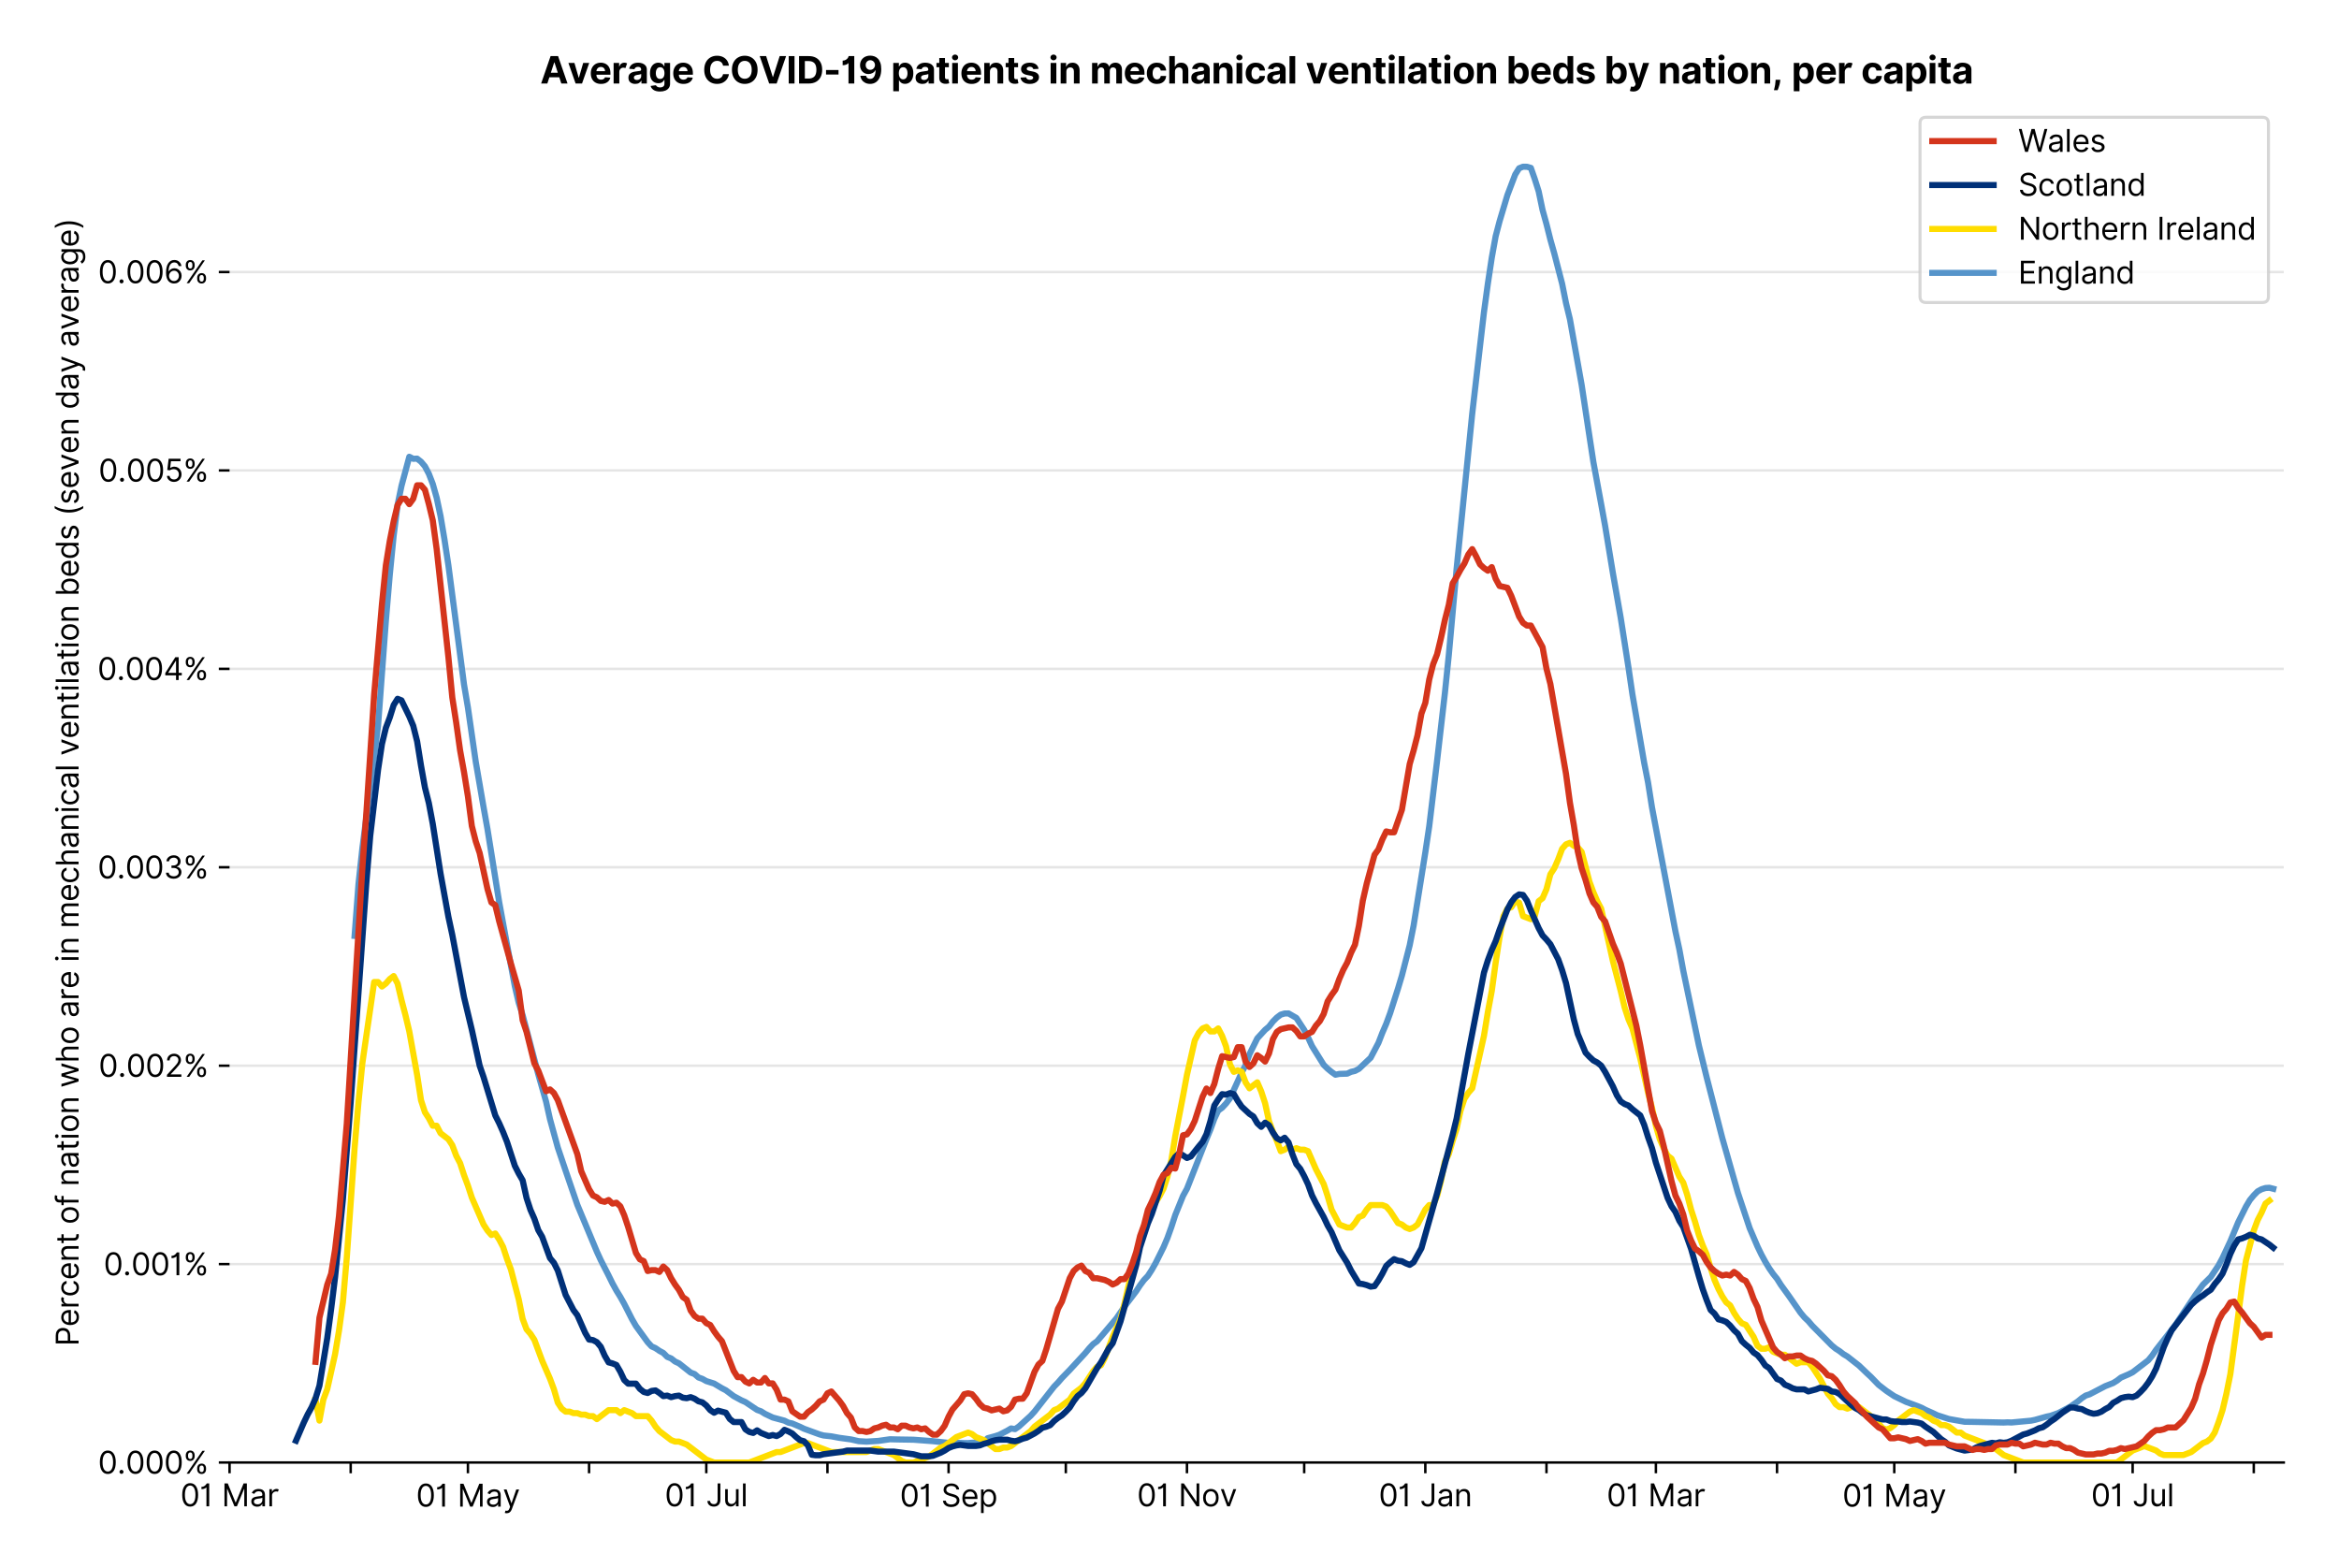 <?xml version="1.0" encoding="utf-8" standalone="no"?>
<!DOCTYPE svg PUBLIC "-//W3C//DTD SVG 1.1//EN"
  "http://www.w3.org/Graphics/SVG/1.1/DTD/svg11.dtd">
<svg version="1.1" viewBox="0 0 762.425 511.234" xmlns="http://www.w3.org/2000/svg" xmlns:xlink="http://www.w3.org/1999/xlink">
 <defs>
  <style type="text/css">*{stroke-linecap:butt;stroke-linejoin:round;}</style>
 </defs>
 <g id="figure_1">
  <g id="patch_1">
   <path d="M 0 511.234 
L 762.425 511.234 
L 762.425 0 
L 0 0 
z
" style="fill:#ffffff;"/>
  </g>
  <g id="axes_1">
   <g id="patch_2">
    <path d="M 74.825 476.745 
L 744.425 476.745 
L 744.425 33.225 
L 74.825 33.225 
z
" style="fill:#ffffff;"/>
   </g>
   <g id="matplotlib.axis_1">
    <g id="xtick_1">
     <g id="line2d_1">
      <defs>
       <path d="M 0 0 
L 0 3.5 
" id="m3e1d7ef68c" style="stroke:#000000;stroke-width:0.8;"/>
      </defs>
      <g>
       <use style="stroke:#000000;stroke-width:0.8;" x="74.825" xlink:href="#m3e1d7ef68c" y="476.745"/>
      </g>
     </g>
     <g id="text_1">
      <!-- 01 Mar -->
      <g transform="translate(58.788 491.018)scale(0.1 -0.1)">
       <defs>
        <path d="M 2000 -64 
Q 1230 -64 806 561 
Q 382 1186 382 2327 
Q 382 3459 809 4088 
Q 1236 4718 2000 4718 
Q 2764 4718 3191 4088 
Q 3618 3459 3618 2327 
Q 3618 1186 3194 561 
Q 2771 -64 2000 -64 
z
M 2000 436 
Q 2509 436 2791 927 
Q 3073 1418 3073 2327 
Q 3073 3234 2789 3730 
Q 2505 4227 2000 4227 
Q 1496 4227 1211 3730 
Q 927 3234 927 2327 
Q 927 1418 1210 927 
Q 1493 436 2000 436 
z
" id="Inter-Regular-30" transform="scale(0.016)"/>
        <path d="M 1973 4655 
L 1973 0 
L 1409 0 
L 1409 3836 
L 1373 3836 
Q 1341 3773 1209 3692 
Q 1077 3611 868 3551 
Q 659 3491 391 3491 
L 391 3964 
Q 661 3964 859 4061 
Q 1057 4159 1190 4291 
Q 1323 4423 1392 4529 
Q 1461 4636 1473 4655 
L 1973 4655 
z
" id="Inter-Regular-31" transform="scale(0.016)"/>
        <path id="Inter-Regular-20" transform="scale(0.016)"/>
        <path d="M 564 4655 
L 1236 4655 
L 2818 791 
L 2873 791 
L 4455 4655 
L 5127 4655 
L 5127 0 
L 4600 0 
L 4600 3536 
L 4555 3536 
L 3100 0 
L 2591 0 
L 1136 3536 
L 1091 3536 
L 1091 0 
L 564 0 
L 564 4655 
z
" id="Inter-Regular-4d" transform="scale(0.016)"/>
        <path d="M 1518 -82 
Q 1186 -82 916 44 
Q 646 170 486 410 
Q 327 650 327 991 
Q 327 1291 445 1478 
Q 564 1666 761 1773 
Q 959 1880 1199 1933 
Q 1439 1986 1682 2018 
Q 2000 2059 2199 2080 
Q 2398 2102 2490 2154 
Q 2582 2207 2582 2336 
L 2582 2355 
Q 2582 2691 2399 2877 
Q 2216 3064 1846 3064 
Q 1461 3064 1243 2895 
Q 1025 2727 936 2536 
L 427 2718 
Q 564 3036 792 3214 
Q 1021 3393 1292 3464 
Q 1564 3536 1827 3536 
Q 1996 3536 2215 3496 
Q 2434 3457 2640 3334 
Q 2846 3211 2982 2963 
Q 3118 2716 3118 2300 
L 3118 0 
L 2582 0 
L 2582 473 
L 2555 473 
Q 2500 359 2373 229 
Q 2246 100 2034 9 
Q 1823 -82 1518 -82 
z
M 1600 400 
Q 1918 400 2137 525 
Q 2357 650 2469 847 
Q 2582 1045 2582 1264 
L 2582 1755 
Q 2548 1714 2433 1681 
Q 2318 1648 2169 1624 
Q 2021 1600 1881 1583 
Q 1741 1566 1655 1555 
Q 1446 1527 1265 1467 
Q 1084 1407 974 1287 
Q 864 1168 864 964 
Q 864 684 1072 542 
Q 1280 400 1600 400 
z
" id="Inter-Regular-61" transform="scale(0.016)"/>
        <path d="M 491 0 
L 491 3491 
L 1009 3491 
L 1009 2964 
L 1046 2964 
Q 1139 3223 1389 3384 
Q 1639 3545 1955 3545 
Q 2100 3545 2209 3511 
Q 2318 3477 2400 3418 
L 2218 2964 
Q 2161 2993 2085 3010 
Q 2009 3027 1909 3027 
Q 1527 3027 1277 2794 
Q 1027 2561 1027 2209 
L 1027 0 
L 491 0 
z
" id="Inter-Regular-72" transform="scale(0.016)"/>
       </defs>
       <use xlink:href="#Inter-Regular-30"/>
       <use x="62.5" xlink:href="#Inter-Regular-31"/>
       <use x="106.676" xlink:href="#Inter-Regular-20"/>
       <use x="134.801" xlink:href="#Inter-Regular-4d"/>
       <use x="225.994" xlink:href="#Inter-Regular-61"/>
       <use x="282.386" xlink:href="#Inter-Regular-72"/>
      </g>
     </g>
    </g>
    <g id="xtick_2">
     <g id="line2d_2">
      <g>
       <use style="stroke:#000000;stroke-width:0.8;" x="114.312" xlink:href="#m3e1d7ef68c" y="476.745"/>
      </g>
     </g>
    </g>
    <g id="xtick_3">
     <g id="line2d_3">
      <g>
       <use style="stroke:#000000;stroke-width:0.8;" x="152.526" xlink:href="#m3e1d7ef68c" y="476.745"/>
      </g>
     </g>
     <g id="text_2">
      <!-- 01 May -->
      <g transform="translate(135.623 491.117)scale(0.1 -0.1)">
       <defs>
        <path d="M 818 -1355 
Q 682 -1355 575 -1333 
Q 468 -1311 427 -1291 
L 564 -818 
Q 857 -893 1053 -814 
Q 1250 -736 1391 -345 
L 1509 -18 
L 218 3491 
L 800 3491 
L 1764 709 
L 1800 709 
L 2764 3491 
L 3346 3491 
L 1846 -564 
Q 1550 -1355 818 -1355 
z
" id="Inter-Regular-79" transform="scale(0.016)"/>
       </defs>
       <use xlink:href="#Inter-Regular-30"/>
       <use x="62.5" xlink:href="#Inter-Regular-31"/>
       <use x="106.676" xlink:href="#Inter-Regular-20"/>
       <use x="134.801" xlink:href="#Inter-Regular-4d"/>
       <use x="225.994" xlink:href="#Inter-Regular-61"/>
       <use x="282.386" xlink:href="#Inter-Regular-79"/>
      </g>
     </g>
    </g>
    <g id="xtick_4">
     <g id="line2d_4">
      <g>
       <use style="stroke:#000000;stroke-width:0.8;" x="192.013" xlink:href="#m3e1d7ef68c" y="476.745"/>
      </g>
     </g>
    </g>
    <g id="xtick_5">
     <g id="line2d_5">
      <g>
       <use style="stroke:#000000;stroke-width:0.8;" x="230.227" xlink:href="#m3e1d7ef68c" y="476.745"/>
      </g>
     </g>
     <g id="text_3">
      <!-- 01 Jul -->
      <g transform="translate(216.683 491.018)scale(0.1 -0.1)">
       <defs>
        <path d="M 2346 4655 
L 2909 4655 
L 2909 1327 
Q 2909 657 2549 296 
Q 2189 -64 1582 -64 
Q 1200 -64 902 76 
Q 605 216 434 475 
Q 264 734 264 1091 
L 818 1091 
Q 818 795 1034 615 
Q 1250 436 1582 436 
Q 1948 436 2147 664 
Q 2346 893 2346 1327 
L 2346 4655 
z
" id="Inter-Regular-4a" transform="scale(0.016)"/>
        <path d="M 2691 1427 
L 2691 3491 
L 3227 3491 
L 3227 0 
L 2691 0 
L 2691 591 
L 2655 591 
Q 2532 325 2273 140 
Q 2014 -45 1618 -45 
Q 1127 -45 809 280 
Q 491 605 491 1273 
L 491 3491 
L 1027 3491 
L 1027 1309 
Q 1027 927 1242 700 
Q 1457 473 1791 473 
Q 1991 473 2199 575 
Q 2407 677 2549 888 
Q 2691 1100 2691 1427 
z
" id="Inter-Regular-75" transform="scale(0.016)"/>
        <path d="M 1027 4655 
L 1027 0 
L 491 0 
L 491 4655 
L 1027 4655 
z
" id="Inter-Regular-6c" transform="scale(0.016)"/>
       </defs>
       <use xlink:href="#Inter-Regular-30"/>
       <use x="62.5" xlink:href="#Inter-Regular-31"/>
       <use x="106.676" xlink:href="#Inter-Regular-20"/>
       <use x="134.801" xlink:href="#Inter-Regular-4a"/>
       <use x="189.063" xlink:href="#Inter-Regular-75"/>
       <use x="247.159" xlink:href="#Inter-Regular-6c"/>
      </g>
     </g>
    </g>
    <g id="xtick_6">
     <g id="line2d_6">
      <g>
       <use style="stroke:#000000;stroke-width:0.8;" x="269.714" xlink:href="#m3e1d7ef68c" y="476.745"/>
      </g>
     </g>
    </g>
    <g id="xtick_7">
     <g id="line2d_7">
      <g>
       <use style="stroke:#000000;stroke-width:0.8;" x="309.202" xlink:href="#m3e1d7ef68c" y="476.745"/>
      </g>
     </g>
     <g id="text_4">
      <!-- 01 Sep -->
      <g transform="translate(293.314 491.117)scale(0.1 -0.1)">
       <defs>
        <path d="M 3109 3491 
Q 3068 3836 2777 4027 
Q 2486 4218 2064 4218 
Q 1600 4218 1318 3999 
Q 1036 3780 1036 3445 
Q 1036 3195 1189 3042 
Q 1343 2889 1553 2803 
Q 1764 2718 1936 2673 
L 2409 2545 
Q 2591 2498 2815 2414 
Q 3039 2330 3244 2185 
Q 3450 2041 3584 1816 
Q 3718 1591 3718 1264 
Q 3718 886 3521 581 
Q 3325 277 2949 97 
Q 2573 -82 2036 -82 
Q 1286 -82 845 272 
Q 405 627 364 1200 
L 946 1200 
Q 968 936 1124 764 
Q 1280 593 1519 510 
Q 1759 427 2036 427 
Q 2359 427 2616 533 
Q 2873 639 3023 828 
Q 3173 1018 3173 1273 
Q 3173 1505 3043 1650 
Q 2914 1795 2702 1886 
Q 2491 1977 2246 2045 
L 1673 2209 
Q 1127 2366 809 2657 
Q 491 2948 491 3418 
Q 491 3809 703 4101 
Q 916 4393 1276 4555 
Q 1636 4718 2082 4718 
Q 2532 4718 2882 4558 
Q 3232 4398 3437 4120 
Q 3643 3843 3655 3491 
L 3109 3491 
z
" id="Inter-Regular-53" transform="scale(0.016)"/>
        <path d="M 1955 -73 
Q 1450 -73 1085 151 
Q 721 375 524 778 
Q 327 1182 327 1718 
Q 327 2255 524 2665 
Q 721 3075 1074 3305 
Q 1427 3536 1900 3536 
Q 2173 3536 2439 3445 
Q 2705 3355 2923 3151 
Q 3141 2948 3270 2614 
Q 3400 2280 3400 1791 
L 3400 1564 
L 866 1564 
Q 884 1005 1183 707 
Q 1482 409 1955 409 
Q 2271 409 2498 545 
Q 2725 682 2827 955 
L 3346 809 
Q 3223 414 2854 170 
Q 2486 -73 1955 -73 
z
M 866 2027 
L 2855 2027 
Q 2855 2470 2595 2762 
Q 2336 3055 1900 3055 
Q 1593 3055 1368 2911 
Q 1143 2768 1013 2533 
Q 884 2298 866 2027 
z
" id="Inter-Regular-65" transform="scale(0.016)"/>
        <path d="M 491 -1309 
L 491 3491 
L 1009 3491 
L 1009 2936 
L 1073 2936 
Q 1132 3027 1237 3169 
Q 1343 3311 1542 3423 
Q 1741 3536 2082 3536 
Q 2523 3536 2859 3315 
Q 3196 3095 3384 2690 
Q 3573 2286 3573 1736 
Q 3573 1182 3384 776 
Q 3196 370 2861 148 
Q 2527 -73 2091 -73 
Q 1755 -73 1552 39 
Q 1350 152 1241 296 
Q 1132 441 1073 536 
L 1027 536 
L 1027 -1309 
L 491 -1309 
z
M 1018 1745 
Q 1018 1152 1276 780 
Q 1534 409 2018 409 
Q 2355 409 2581 587 
Q 2807 766 2921 1069 
Q 3036 1373 3036 1745 
Q 3036 2114 2923 2410 
Q 2811 2707 2585 2881 
Q 2359 3055 2018 3055 
Q 1527 3055 1272 2693 
Q 1018 2332 1018 1745 
z
" id="Inter-Regular-70" transform="scale(0.016)"/>
       </defs>
       <use xlink:href="#Inter-Regular-30"/>
       <use x="62.5" xlink:href="#Inter-Regular-31"/>
       <use x="106.676" xlink:href="#Inter-Regular-20"/>
       <use x="134.801" xlink:href="#Inter-Regular-53"/>
       <use x="198.58" xlink:href="#Inter-Regular-65"/>
       <use x="256.818" xlink:href="#Inter-Regular-70"/>
      </g>
     </g>
    </g>
    <g id="xtick_8">
     <g id="line2d_8">
      <g>
       <use style="stroke:#000000;stroke-width:0.8;" x="347.415" xlink:href="#m3e1d7ef68c" y="476.745"/>
      </g>
     </g>
    </g>
    <g id="xtick_9">
     <g id="line2d_9">
      <g>
       <use style="stroke:#000000;stroke-width:0.8;" x="386.903" xlink:href="#m3e1d7ef68c" y="476.745"/>
      </g>
     </g>
     <g id="text_5">
      <!-- 01 Nov -->
      <g transform="translate(370.631 491.018)scale(0.1 -0.1)">
       <defs>
        <path d="M 4255 4655 
L 4255 0 
L 3709 0 
L 1173 3655 
L 1127 3655 
L 1127 0 
L 564 0 
L 564 4655 
L 1109 4655 
L 3655 991 
L 3700 991 
L 3700 4655 
L 4255 4655 
z
" id="Inter-Regular-4e" transform="scale(0.016)"/>
        <path d="M 1909 -73 
Q 1436 -73 1080 152 
Q 725 377 526 781 
Q 327 1186 327 1727 
Q 327 2273 526 2679 
Q 725 3086 1080 3311 
Q 1436 3536 1909 3536 
Q 2382 3536 2737 3311 
Q 3093 3086 3292 2679 
Q 3491 2273 3491 1727 
Q 3491 1186 3292 781 
Q 3093 377 2737 152 
Q 2382 -73 1909 -73 
z
M 1909 409 
Q 2268 409 2500 593 
Q 2732 777 2843 1077 
Q 2955 1377 2955 1727 
Q 2955 2077 2843 2379 
Q 2732 2682 2500 2868 
Q 2268 3055 1909 3055 
Q 1550 3055 1318 2868 
Q 1086 2682 975 2379 
Q 864 2077 864 1727 
Q 864 1377 975 1077 
Q 1086 777 1318 593 
Q 1550 409 1909 409 
z
" id="Inter-Regular-6f" transform="scale(0.016)"/>
        <path d="M 3346 3491 
L 2055 0 
L 1509 0 
L 218 3491 
L 800 3491 
L 1764 709 
L 1800 709 
L 2764 3491 
L 3346 3491 
z
" id="Inter-Regular-76" transform="scale(0.016)"/>
       </defs>
       <use xlink:href="#Inter-Regular-30"/>
       <use x="62.5" xlink:href="#Inter-Regular-31"/>
       <use x="106.676" xlink:href="#Inter-Regular-20"/>
       <use x="134.801" xlink:href="#Inter-Regular-4e"/>
       <use x="210.085" xlink:href="#Inter-Regular-6f"/>
       <use x="269.744" xlink:href="#Inter-Regular-76"/>
      </g>
     </g>
    </g>
    <g id="xtick_10">
     <g id="line2d_10">
      <g>
       <use style="stroke:#000000;stroke-width:0.8;" x="425.116" xlink:href="#m3e1d7ef68c" y="476.745"/>
      </g>
     </g>
    </g>
    <g id="xtick_11">
     <g id="line2d_11">
      <g>
       <use style="stroke:#000000;stroke-width:0.8;" x="464.604" xlink:href="#m3e1d7ef68c" y="476.745"/>
      </g>
     </g>
     <g id="text_6">
      <!-- 01 Jan -->
      <g transform="translate(449.404 491.018)scale(0.1 -0.1)">
       <defs>
        <path d="M 1027 2100 
L 1027 0 
L 491 0 
L 491 3491 
L 1009 3491 
L 1009 2945 
L 1055 2945 
Q 1177 3211 1427 3373 
Q 1677 3536 2073 3536 
Q 2602 3536 2928 3211 
Q 3255 2886 3255 2218 
L 3255 0 
L 2718 0 
L 2718 2182 
Q 2718 2593 2504 2824 
Q 2291 3055 1918 3055 
Q 1534 3055 1280 2806 
Q 1027 2557 1027 2100 
z
" id="Inter-Regular-6e" transform="scale(0.016)"/>
       </defs>
       <use xlink:href="#Inter-Regular-30"/>
       <use x="62.5" xlink:href="#Inter-Regular-31"/>
       <use x="106.676" xlink:href="#Inter-Regular-20"/>
       <use x="134.801" xlink:href="#Inter-Regular-4a"/>
       <use x="189.063" xlink:href="#Inter-Regular-61"/>
       <use x="245.455" xlink:href="#Inter-Regular-6e"/>
      </g>
     </g>
    </g>
    <g id="xtick_12">
     <g id="line2d_12">
      <g>
       <use style="stroke:#000000;stroke-width:0.8;" x="504.091" xlink:href="#m3e1d7ef68c" y="476.745"/>
      </g>
     </g>
    </g>
    <g id="xtick_13">
     <g id="line2d_13">
      <g>
       <use style="stroke:#000000;stroke-width:0.8;" x="539.757" xlink:href="#m3e1d7ef68c" y="476.745"/>
      </g>
     </g>
     <g id="text_7">
      <!-- 01 Mar -->
      <g transform="translate(523.72 491.018)scale(0.1 -0.1)">
       <use xlink:href="#Inter-Regular-30"/>
       <use x="62.5" xlink:href="#Inter-Regular-31"/>
       <use x="106.676" xlink:href="#Inter-Regular-20"/>
       <use x="134.801" xlink:href="#Inter-Regular-4d"/>
       <use x="225.994" xlink:href="#Inter-Regular-61"/>
       <use x="282.386" xlink:href="#Inter-Regular-72"/>
      </g>
     </g>
    </g>
    <g id="xtick_14">
     <g id="line2d_14">
      <g>
       <use style="stroke:#000000;stroke-width:0.8;" x="579.244" xlink:href="#m3e1d7ef68c" y="476.745"/>
      </g>
     </g>
    </g>
    <g id="xtick_15">
     <g id="line2d_15">
      <g>
       <use style="stroke:#000000;stroke-width:0.8;" x="617.458" xlink:href="#m3e1d7ef68c" y="476.745"/>
      </g>
     </g>
     <g id="text_8">
      <!-- 01 May -->
      <g transform="translate(600.555 491.117)scale(0.1 -0.1)">
       <use xlink:href="#Inter-Regular-30"/>
       <use x="62.5" xlink:href="#Inter-Regular-31"/>
       <use x="106.676" xlink:href="#Inter-Regular-20"/>
       <use x="134.801" xlink:href="#Inter-Regular-4d"/>
       <use x="225.994" xlink:href="#Inter-Regular-61"/>
       <use x="282.386" xlink:href="#Inter-Regular-79"/>
      </g>
     </g>
    </g>
    <g id="xtick_16">
     <g id="line2d_16">
      <g>
       <use style="stroke:#000000;stroke-width:0.8;" x="656.945" xlink:href="#m3e1d7ef68c" y="476.745"/>
      </g>
     </g>
    </g>
    <g id="xtick_17">
     <g id="line2d_17">
      <g>
       <use style="stroke:#000000;stroke-width:0.8;" x="695.159" xlink:href="#m3e1d7ef68c" y="476.745"/>
      </g>
     </g>
     <g id="text_9">
      <!-- 01 Jul -->
      <g transform="translate(681.615 491.018)scale(0.1 -0.1)">
       <use xlink:href="#Inter-Regular-30"/>
       <use x="62.5" xlink:href="#Inter-Regular-31"/>
       <use x="106.676" xlink:href="#Inter-Regular-20"/>
       <use x="134.801" xlink:href="#Inter-Regular-4a"/>
       <use x="189.063" xlink:href="#Inter-Regular-75"/>
       <use x="247.159" xlink:href="#Inter-Regular-6c"/>
      </g>
     </g>
    </g>
    <g id="xtick_18">
     <g id="line2d_18">
      <g>
       <use style="stroke:#000000;stroke-width:0.8;" x="734.646" xlink:href="#m3e1d7ef68c" y="476.745"/>
      </g>
     </g>
    </g>
   </g>
   <g id="matplotlib.axis_2">
    <g id="ytick_1">
     <g id="line2d_19">
      <path clip-path="url(#p4d41ee3c00)" d="M 74.825 476.745 
L 744.425 476.745 
" style="fill:none;stroke:#e5e5e5;stroke-linecap:square;stroke-width:0.8;"/>
     </g>
     <g id="line2d_20">
      <defs>
       <path d="M 0 0 
L -3.5 0 
" id="mea8c59bfee" style="stroke:#000000;stroke-width:0.8;"/>
      </defs>
      <g>
       <use style="stroke:#000000;stroke-width:0.8;" x="74.825" xlink:href="#mea8c59bfee" y="476.745"/>
      </g>
     </g>
     <g id="text_10">
      <!-- 0.000% -->
      <g transform="translate(31.944 480.382)scale(0.1 -0.1)">
       <defs>
        <path d="M 882 -36 
Q 714 -36 593 84 
Q 473 205 473 373 
Q 473 541 593 661 
Q 714 782 882 782 
Q 1050 782 1170 661 
Q 1291 541 1291 373 
Q 1291 205 1170 84 
Q 1050 -36 882 -36 
z
" id="Inter-Regular-2e" transform="scale(0.016)"/>
        <path d="M 2855 873 
L 2855 1118 
Q 2855 1373 2960 1585 
Q 3066 1798 3269 1926 
Q 3473 2055 3764 2055 
Q 4059 2055 4259 1926 
Q 4459 1798 4561 1585 
Q 4664 1373 4664 1118 
L 4664 873 
Q 4664 618 4560 405 
Q 4457 193 4256 64 
Q 4055 -64 3764 -64 
Q 3468 -64 3266 64 
Q 3064 193 2959 405 
Q 2855 618 2855 873 
z
M 536 3536 
L 536 3782 
Q 536 4036 642 4248 
Q 748 4461 951 4589 
Q 1155 4718 1446 4718 
Q 1741 4718 1941 4589 
Q 2141 4461 2243 4248 
Q 2346 4036 2346 3782 
L 2346 3536 
Q 2346 3282 2242 3069 
Q 2139 2857 1937 2728 
Q 1736 2600 1446 2600 
Q 1150 2600 948 2728 
Q 746 2857 641 3069 
Q 536 3282 536 3536 
z
M 709 0 
L 3909 4655 
L 4427 4655 
L 1227 0 
L 709 0 
z
M 3318 1118 
L 3318 873 
Q 3318 661 3418 494 
Q 3518 327 3764 327 
Q 4002 327 4101 494 
Q 4200 661 4200 873 
L 4200 1118 
Q 4200 1330 4104 1497 
Q 4009 1664 3764 1664 
Q 3525 1664 3421 1497 
Q 3318 1330 3318 1118 
z
M 1000 3782 
L 1000 3536 
Q 1000 3325 1100 3158 
Q 1200 2991 1446 2991 
Q 1684 2991 1783 3158 
Q 1882 3325 1882 3536 
L 1882 3782 
Q 1882 3993 1786 4160 
Q 1691 4327 1446 4327 
Q 1207 4327 1103 4160 
Q 1000 3993 1000 3782 
z
" id="Inter-Regular-25" transform="scale(0.016)"/>
       </defs>
       <use xlink:href="#Inter-Regular-30"/>
       <use x="62.5" xlink:href="#Inter-Regular-2e"/>
       <use x="90.057" xlink:href="#Inter-Regular-30"/>
       <use x="152.557" xlink:href="#Inter-Regular-30"/>
       <use x="215.057" xlink:href="#Inter-Regular-30"/>
       <use x="277.557" xlink:href="#Inter-Regular-25"/>
      </g>
     </g>
    </g>
    <g id="ytick_2">
     <g id="line2d_21">
      <path clip-path="url(#p4d41ee3c00)" d="M 74.825 412.067 
L 744.425 412.067 
" style="fill:none;stroke:#e5e5e5;stroke-linecap:square;stroke-width:0.8;"/>
     </g>
     <g id="line2d_22">
      <g>
       <use style="stroke:#000000;stroke-width:0.8;" x="74.825" xlink:href="#mea8c59bfee" y="412.067"/>
      </g>
     </g>
     <g id="text_11">
      <!-- 0.001% -->
      <g transform="translate(33.777 415.704)scale(0.1 -0.1)">
       <use xlink:href="#Inter-Regular-30"/>
       <use x="62.5" xlink:href="#Inter-Regular-2e"/>
       <use x="90.057" xlink:href="#Inter-Regular-30"/>
       <use x="152.557" xlink:href="#Inter-Regular-30"/>
       <use x="215.057" xlink:href="#Inter-Regular-31"/>
       <use x="259.233" xlink:href="#Inter-Regular-25"/>
      </g>
     </g>
    </g>
    <g id="ytick_3">
     <g id="line2d_23">
      <path clip-path="url(#p4d41ee3c00)" d="M 74.825 347.389 
L 744.425 347.389 
" style="fill:none;stroke:#e5e5e5;stroke-linecap:square;stroke-width:0.8;"/>
     </g>
     <g id="line2d_24">
      <g>
       <use style="stroke:#000000;stroke-width:0.8;" x="74.825" xlink:href="#mea8c59bfee" y="347.389"/>
      </g>
     </g>
     <g id="text_12">
      <!-- 0.002% -->
      <g transform="translate(32.142 351.026)scale(0.1 -0.1)">
       <defs>
        <path d="M 482 0 
L 482 409 
L 2018 2091 
Q 2289 2386 2464 2605 
Q 2639 2825 2724 3019 
Q 2809 3214 2809 3427 
Q 2809 3795 2553 4011 
Q 2298 4227 1918 4227 
Q 1514 4227 1275 3985 
Q 1036 3743 1036 3345 
L 500 3345 
Q 500 3755 688 4064 
Q 877 4373 1203 4545 
Q 1530 4718 1936 4718 
Q 2346 4718 2661 4545 
Q 2977 4373 3156 4079 
Q 3336 3786 3336 3427 
Q 3336 3170 3244 2926 
Q 3152 2682 2926 2383 
Q 2700 2084 2300 1655 
L 1255 536 
L 1255 500 
L 3418 500 
L 3418 0 
L 482 0 
z
" id="Inter-Regular-32" transform="scale(0.016)"/>
       </defs>
       <use xlink:href="#Inter-Regular-30"/>
       <use x="62.5" xlink:href="#Inter-Regular-2e"/>
       <use x="90.057" xlink:href="#Inter-Regular-30"/>
       <use x="152.557" xlink:href="#Inter-Regular-30"/>
       <use x="215.057" xlink:href="#Inter-Regular-32"/>
       <use x="275.568" xlink:href="#Inter-Regular-25"/>
      </g>
     </g>
    </g>
    <g id="ytick_4">
     <g id="line2d_25">
      <path clip-path="url(#p4d41ee3c00)" d="M 74.825 282.711 
L 744.425 282.711 
" style="fill:none;stroke:#e5e5e5;stroke-linecap:square;stroke-width:0.8;"/>
     </g>
     <g id="line2d_26">
      <g>
       <use style="stroke:#000000;stroke-width:0.8;" x="74.825" xlink:href="#mea8c59bfee" y="282.711"/>
      </g>
     </g>
     <g id="text_13">
      <!-- 0.003% -->
      <g transform="translate(31.83 286.348)scale(0.1 -0.1)">
       <defs>
        <path d="M 2055 -64 
Q 1605 -64 1253 90 
Q 902 245 696 521 
Q 491 798 473 1164 
L 1046 1164 
Q 1071 827 1356 631 
Q 1641 436 2046 436 
Q 2493 436 2783 664 
Q 3073 893 3073 1264 
Q 3073 1650 2787 1893 
Q 2502 2136 1973 2136 
L 1600 2136 
L 1600 2636 
L 1973 2636 
Q 2386 2636 2647 2856 
Q 2909 3077 2909 3445 
Q 2909 3798 2679 4012 
Q 2450 4227 2064 4227 
Q 1823 4227 1610 4139 
Q 1398 4052 1264 3887 
Q 1130 3723 1118 3491 
L 573 3491 
Q 586 3857 793 4133 
Q 1000 4409 1335 4563 
Q 1671 4718 2073 4718 
Q 2505 4718 2814 4544 
Q 3123 4370 3289 4086 
Q 3455 3802 3455 3473 
Q 3455 3080 3249 2802 
Q 3043 2525 2691 2418 
L 2691 2382 
Q 3132 2309 3379 2008 
Q 3627 1707 3627 1264 
Q 3627 884 3421 583 
Q 3216 282 2861 109 
Q 2507 -64 2055 -64 
z
" id="Inter-Regular-33" transform="scale(0.016)"/>
       </defs>
       <use xlink:href="#Inter-Regular-30"/>
       <use x="62.5" xlink:href="#Inter-Regular-2e"/>
       <use x="90.057" xlink:href="#Inter-Regular-30"/>
       <use x="152.557" xlink:href="#Inter-Regular-30"/>
       <use x="215.057" xlink:href="#Inter-Regular-33"/>
       <use x="278.693" xlink:href="#Inter-Regular-25"/>
      </g>
     </g>
    </g>
    <g id="ytick_5">
     <g id="line2d_27">
      <path clip-path="url(#p4d41ee3c00)" d="M 74.825 218.033 
L 744.425 218.033 
" style="fill:none;stroke:#e5e5e5;stroke-linecap:square;stroke-width:0.8;"/>
     </g>
     <g id="line2d_28">
      <g>
       <use style="stroke:#000000;stroke-width:0.8;" x="74.825" xlink:href="#mea8c59bfee" y="218.033"/>
      </g>
     </g>
     <g id="text_14">
      <!-- 0.004% -->
      <g transform="translate(31.773 221.67)scale(0.1 -0.1)">
       <defs>
        <path d="M 373 955 
L 373 1418 
L 2418 4655 
L 3100 4655 
L 3100 1455 
L 3736 1455 
L 3736 955 
L 3100 955 
L 3100 0 
L 2564 0 
L 2564 955 
L 373 955 
z
M 2564 1455 
L 2564 3936 
L 2527 3936 
L 982 1491 
L 982 1455 
L 2564 1455 
z
" id="Inter-Regular-34" transform="scale(0.016)"/>
       </defs>
       <use xlink:href="#Inter-Regular-30"/>
       <use x="62.5" xlink:href="#Inter-Regular-2e"/>
       <use x="90.057" xlink:href="#Inter-Regular-30"/>
       <use x="152.557" xlink:href="#Inter-Regular-30"/>
       <use x="215.057" xlink:href="#Inter-Regular-34"/>
       <use x="279.261" xlink:href="#Inter-Regular-25"/>
      </g>
     </g>
    </g>
    <g id="ytick_6">
     <g id="line2d_29">
      <path clip-path="url(#p4d41ee3c00)" d="M 74.825 153.355 
L 744.425 153.355 
" style="fill:none;stroke:#e5e5e5;stroke-linecap:square;stroke-width:0.8;"/>
     </g>
     <g id="line2d_30">
      <g>
       <use style="stroke:#000000;stroke-width:0.8;" x="74.825" xlink:href="#mea8c59bfee" y="153.355"/>
      </g>
     </g>
     <g id="text_15">
      <!-- 0.005% -->
      <g transform="translate(32.114 156.992)scale(0.1 -0.1)">
       <defs>
        <path d="M 1936 -64 
Q 1536 -64 1216 95 
Q 896 255 702 532 
Q 509 809 491 1164 
L 1036 1164 
Q 1068 848 1324 642 
Q 1580 436 1936 436 
Q 2223 436 2447 570 
Q 2671 705 2799 940 
Q 2927 1175 2927 1473 
Q 2927 1777 2794 2017 
Q 2661 2257 2429 2395 
Q 2198 2534 1900 2536 
Q 1686 2539 1461 2472 
Q 1236 2405 1091 2300 
L 564 2364 
L 846 4655 
L 3264 4655 
L 3264 4155 
L 1318 4155 
L 1155 2782 
L 1182 2782 
Q 1325 2895 1541 2970 
Q 1757 3045 1991 3045 
Q 2418 3045 2753 2842 
Q 3089 2639 3281 2286 
Q 3473 1934 3473 1482 
Q 3473 1036 3274 687 
Q 3075 339 2727 137 
Q 2380 -64 1936 -64 
z
" id="Inter-Regular-35" transform="scale(0.016)"/>
       </defs>
       <use xlink:href="#Inter-Regular-30"/>
       <use x="62.5" xlink:href="#Inter-Regular-2e"/>
       <use x="90.057" xlink:href="#Inter-Regular-30"/>
       <use x="152.557" xlink:href="#Inter-Regular-30"/>
       <use x="215.057" xlink:href="#Inter-Regular-35"/>
       <use x="275.852" xlink:href="#Inter-Regular-25"/>
      </g>
     </g>
    </g>
    <g id="ytick_7">
     <g id="line2d_31">
      <path clip-path="url(#p4d41ee3c00)" d="M 74.825 88.677 
L 744.425 88.677 
" style="fill:none;stroke:#e5e5e5;stroke-linecap:square;stroke-width:0.8;"/>
     </g>
     <g id="line2d_32">
      <g>
       <use style="stroke:#000000;stroke-width:0.8;" x="74.825" xlink:href="#mea8c59bfee" y="88.677"/>
      </g>
     </g>
     <g id="text_16">
      <!-- 0.006% -->
      <g transform="translate(31.958 92.314)scale(0.1 -0.1)">
       <defs>
        <path d="M 2027 -64 
Q 1741 -59 1454 45 
Q 1168 150 932 399 
Q 696 648 552 1074 
Q 409 1500 409 2145 
Q 409 3386 861 4056 
Q 1314 4727 2100 4727 
Q 2686 4727 3073 4384 
Q 3461 4041 3546 3491 
L 2991 3491 
Q 2914 3811 2691 4019 
Q 2468 4227 2100 4227 
Q 1559 4227 1249 3755 
Q 939 3284 936 2427 
L 973 2427 
Q 1164 2716 1461 2880 
Q 1759 3045 2118 3045 
Q 2518 3045 2850 2846 
Q 3182 2648 3382 2299 
Q 3582 1950 3582 1500 
Q 3582 1068 3389 710 
Q 3196 352 2847 142 
Q 2498 -68 2027 -64 
z
M 2027 436 
Q 2314 436 2542 579 
Q 2771 723 2903 964 
Q 3036 1205 3036 1500 
Q 3036 1789 2908 2026 
Q 2780 2264 2556 2404 
Q 2332 2545 2046 2545 
Q 1757 2545 1525 2397 
Q 1293 2250 1157 2010 
Q 1021 1770 1018 1491 
Q 1018 1214 1149 973 
Q 1280 732 1508 584 
Q 1736 436 2027 436 
z
" id="Inter-Regular-36" transform="scale(0.016)"/>
       </defs>
       <use xlink:href="#Inter-Regular-30"/>
       <use x="62.5" xlink:href="#Inter-Regular-2e"/>
       <use x="90.057" xlink:href="#Inter-Regular-30"/>
       <use x="152.557" xlink:href="#Inter-Regular-30"/>
       <use x="215.057" xlink:href="#Inter-Regular-36"/>
       <use x="277.415" xlink:href="#Inter-Regular-25"/>
      </g>
     </g>
    </g>
    <g id="text_17">
     <!-- Percent of nation who are in mechanical ventilation beds (seven day average) -->
     <g transform="translate(25.614 438.816)rotate(-90)scale(0.1 -0.1)">
      <defs>
       <path d="M 564 0 
L 564 4655 
L 2136 4655 
Q 2684 4655 3033 4458 
Q 3382 4261 3550 3927 
Q 3718 3593 3718 3182 
Q 3718 2770 3551 2434 
Q 3384 2098 3036 1899 
Q 2689 1700 2146 1700 
L 1127 1700 
L 1127 0 
L 564 0 
z
M 1127 2200 
L 2127 2200 
Q 2689 2200 2926 2482 
Q 3164 2764 3164 3182 
Q 3164 3602 2925 3878 
Q 2686 4155 2118 4155 
L 1127 4155 
L 1127 2200 
z
" id="Inter-Regular-50" transform="scale(0.016)"/>
       <path d="M 1909 -73 
Q 1418 -73 1063 159 
Q 709 391 518 798 
Q 327 1205 327 1727 
Q 327 2259 524 2667 
Q 721 3075 1074 3305 
Q 1427 3536 1900 3536 
Q 2268 3536 2563 3400 
Q 2859 3264 3047 3018 
Q 3236 2773 3282 2445 
L 2746 2445 
Q 2684 2684 2474 2869 
Q 2264 3055 1909 3055 
Q 1439 3055 1151 2697 
Q 864 2339 864 1745 
Q 864 1139 1148 774 
Q 1432 409 1909 409 
Q 2223 409 2447 570 
Q 2671 732 2746 1018 
L 3282 1018 
Q 3236 709 3058 462 
Q 2880 216 2588 71 
Q 2296 -73 1909 -73 
z
" id="Inter-Regular-63" transform="scale(0.016)"/>
       <path d="M 2009 3491 
L 2009 3036 
L 1264 3036 
L 1264 1000 
Q 1264 773 1331 660 
Q 1398 548 1503 510 
Q 1609 473 1727 473 
Q 1816 473 1873 483 
Q 1930 493 1964 500 
L 2073 18 
Q 2018 -2 1920 -23 
Q 1823 -45 1673 -45 
Q 1446 -45 1228 52 
Q 1011 150 869 350 
Q 727 550 727 855 
L 727 3036 
L 200 3036 
L 200 3491 
L 727 3491 
L 727 4327 
L 1264 4327 
L 1264 3491 
L 2009 3491 
z
" id="Inter-Regular-74" transform="scale(0.016)"/>
       <path d="M 2046 3491 
L 2046 3036 
L 1264 3036 
L 1264 0 
L 727 0 
L 727 3036 
L 164 3036 
L 164 3491 
L 727 3491 
L 727 3973 
Q 727 4273 868 4473 
Q 1009 4673 1234 4773 
Q 1459 4873 1709 4873 
Q 1907 4873 2032 4841 
Q 2157 4809 2218 4782 
L 2064 4318 
Q 2023 4332 1951 4352 
Q 1880 4373 1764 4373 
Q 1498 4373 1381 4239 
Q 1264 4105 1264 3845 
L 1264 3491 
L 2046 3491 
z
" id="Inter-Regular-66" transform="scale(0.016)"/>
       <path d="M 491 0 
L 491 3491 
L 1027 3491 
L 1027 0 
L 491 0 
z
M 764 4073 
Q 607 4073 494 4179 
Q 382 4286 382 4436 
Q 382 4586 494 4693 
Q 607 4800 764 4800 
Q 921 4800 1033 4693 
Q 1146 4586 1146 4436 
Q 1146 4286 1033 4179 
Q 921 4073 764 4073 
z
" id="Inter-Regular-69" transform="scale(0.016)"/>
       <path d="M 1282 0 
L 218 3491 
L 782 3491 
L 1536 818 
L 1573 818 
L 2318 3491 
L 2891 3491 
L 3627 827 
L 3664 827 
L 4418 3491 
L 4982 3491 
L 3918 0 
L 3391 0 
L 2627 2682 
L 2573 2682 
L 1809 0 
L 1282 0 
z
" id="Inter-Regular-77" transform="scale(0.016)"/>
       <path d="M 1027 2100 
L 1027 0 
L 491 0 
L 491 4655 
L 1027 4655 
L 1027 2945 
L 1073 2945 
Q 1196 3216 1442 3376 
Q 1689 3536 2100 3536 
Q 2636 3536 2963 3213 
Q 3291 2891 3291 2218 
L 3291 0 
L 2755 0 
L 2755 2182 
Q 2755 2598 2540 2826 
Q 2325 3055 1946 3055 
Q 1548 3055 1287 2806 
Q 1027 2557 1027 2100 
z
" id="Inter-Regular-68" transform="scale(0.016)"/>
       <path d="M 491 0 
L 491 3491 
L 1009 3491 
L 1009 2945 
L 1055 2945 
Q 1164 3225 1407 3380 
Q 1650 3536 1991 3536 
Q 2336 3536 2567 3380 
Q 2798 3225 2927 2945 
L 2964 2945 
Q 3098 3216 3366 3376 
Q 3634 3536 4009 3536 
Q 4477 3536 4775 3244 
Q 5073 2952 5073 2336 
L 5073 0 
L 4536 0 
L 4536 2336 
Q 4536 2723 4325 2889 
Q 4114 3055 3827 3055 
Q 3459 3055 3257 2833 
Q 3055 2611 3055 2273 
L 3055 0 
L 2509 0 
L 2509 2391 
Q 2509 2689 2316 2872 
Q 2123 3055 1818 3055 
Q 1609 3055 1428 2943 
Q 1248 2832 1137 2635 
Q 1027 2439 1027 2182 
L 1027 0 
L 491 0 
z
" id="Inter-Regular-6d" transform="scale(0.016)"/>
       <path d="M 564 0 
L 564 4655 
L 1100 4655 
L 1100 2936 
L 1146 2936 
Q 1205 3027 1310 3169 
Q 1416 3311 1615 3423 
Q 1814 3536 2155 3536 
Q 2596 3536 2932 3315 
Q 3268 3095 3457 2690 
Q 3646 2286 3646 1736 
Q 3646 1182 3457 776 
Q 3268 370 2934 148 
Q 2600 -73 2164 -73 
Q 1827 -73 1625 39 
Q 1423 152 1314 296 
Q 1205 441 1146 536 
L 1082 536 
L 1082 0 
L 564 0 
z
M 1091 1745 
Q 1091 1152 1349 780 
Q 1607 409 2091 409 
Q 2427 409 2653 587 
Q 2880 766 2994 1069 
Q 3109 1373 3109 1745 
Q 3109 2114 2996 2410 
Q 2884 2707 2658 2881 
Q 2432 3055 2091 3055 
Q 1600 3055 1345 2693 
Q 1091 2332 1091 1745 
z
" id="Inter-Regular-62" transform="scale(0.016)"/>
       <path d="M 1809 -73 
Q 1373 -73 1039 148 
Q 705 370 516 776 
Q 327 1182 327 1736 
Q 327 2286 516 2690 
Q 705 3095 1041 3315 
Q 1377 3536 1818 3536 
Q 2159 3536 2358 3423 
Q 2557 3311 2662 3169 
Q 2768 3027 2827 2936 
L 2873 2936 
L 2873 4655 
L 3409 4655 
L 3409 0 
L 2891 0 
L 2891 536 
L 2827 536 
Q 2768 441 2659 296 
Q 2550 152 2348 39 
Q 2146 -73 1809 -73 
z
M 1882 409 
Q 2366 409 2624 780 
Q 2882 1152 2882 1745 
Q 2882 2332 2627 2693 
Q 2373 3055 1882 3055 
Q 1541 3055 1315 2881 
Q 1089 2707 976 2410 
Q 864 2114 864 1745 
Q 864 1373 978 1069 
Q 1093 766 1319 587 
Q 1546 409 1882 409 
z
" id="Inter-Regular-64" transform="scale(0.016)"/>
       <path d="M 2964 2709 
L 2482 2573 
Q 2411 2755 2245 2914 
Q 2080 3073 1727 3073 
Q 1407 3073 1194 2926 
Q 982 2780 982 2555 
Q 982 2355 1127 2239 
Q 1273 2123 1582 2045 
L 2100 1918 
Q 3027 1691 3027 973 
Q 3027 673 2855 436 
Q 2684 200 2377 63 
Q 2071 -73 1664 -73 
Q 1130 -73 780 159 
Q 430 391 336 836 
L 846 964 
Q 989 400 1655 400 
Q 2030 400 2251 560 
Q 2473 720 2473 945 
Q 2473 1316 1955 1436 
L 1373 1573 
Q 893 1686 669 1926 
Q 446 2166 446 2527 
Q 446 2823 613 3050 
Q 780 3277 1069 3406 
Q 1359 3536 1727 3536 
Q 2246 3536 2542 3309 
Q 2839 3082 2964 2709 
z
" id="Inter-Regular-73" transform="scale(0.016)"/>
       <path d="M 682 1964 
Q 682 2823 906 3544 
Q 1130 4266 1546 4873 
L 2018 4873 
Q 1800 4573 1623 4095 
Q 1446 3618 1341 3061 
Q 1236 2505 1236 1964 
Q 1236 1423 1341 866 
Q 1446 309 1623 -168 
Q 1800 -645 2018 -945 
L 1546 -945 
Q 1130 -339 906 383 
Q 682 1105 682 1964 
z
" id="Inter-Regular-28" transform="scale(0.016)"/>
       <path d="M 1900 -1382 
Q 1316 -1382 976 -1169 
Q 636 -957 473 -682 
L 900 -382 
Q 973 -477 1084 -601 
Q 1196 -725 1390 -817 
Q 1584 -909 1900 -909 
Q 2323 -909 2598 -704 
Q 2873 -500 2873 -64 
L 2873 645 
L 2827 645 
Q 2768 550 2660 410 
Q 2552 270 2351 162 
Q 2150 55 1809 55 
Q 1386 55 1051 255 
Q 716 455 521 836 
Q 327 1218 327 1764 
Q 327 2300 516 2699 
Q 705 3098 1041 3317 
Q 1377 3536 1818 3536 
Q 2159 3536 2360 3423 
Q 2561 3311 2669 3169 
Q 2777 3027 2836 2936 
L 2891 2936 
L 2891 3491 
L 3409 3491 
L 3409 -100 
Q 3409 -550 3205 -833 
Q 3002 -1116 2660 -1249 
Q 2318 -1382 1900 -1382 
z
M 1882 536 
Q 2366 536 2624 864 
Q 2882 1193 2882 1773 
Q 2882 2339 2627 2697 
Q 2373 3055 1882 3055 
Q 1541 3055 1315 2882 
Q 1089 2709 976 2418 
Q 864 2127 864 1773 
Q 864 1227 1120 881 
Q 1377 536 1882 536 
z
" id="Inter-Regular-67" transform="scale(0.016)"/>
       <path d="M 1638 1940 
Q 1638 1081 1414 359 
Q 1191 -362 775 -969 
L 302 -969 
Q 520 -669 697 -191 
Q 875 286 979 842 
Q 1084 1399 1084 1940 
Q 1084 2481 979 3038 
Q 875 3595 697 4072 
Q 520 4549 302 4849 
L 775 4849 
Q 1191 4243 1414 3521 
Q 1638 2799 1638 1940 
z
" id="Inter-Regular-29" transform="scale(0.016)"/>
      </defs>
      <use xlink:href="#Inter-Regular-50"/>
      <use x="63.494" xlink:href="#Inter-Regular-65"/>
      <use x="121.733" xlink:href="#Inter-Regular-72"/>
      <use x="160.085" xlink:href="#Inter-Regular-63"/>
      <use x="215.909" xlink:href="#Inter-Regular-65"/>
      <use x="274.148" xlink:href="#Inter-Regular-6e"/>
      <use x="332.671" xlink:href="#Inter-Regular-74"/>
      <use x="369.034" xlink:href="#Inter-Regular-20"/>
      <use x="397.159" xlink:href="#Inter-Regular-6f"/>
      <use x="456.818" xlink:href="#Inter-Regular-66"/>
      <use x="492.898" xlink:href="#Inter-Regular-20"/>
      <use x="521.023" xlink:href="#Inter-Regular-6e"/>
      <use x="579.546" xlink:href="#Inter-Regular-61"/>
      <use x="635.938" xlink:href="#Inter-Regular-74"/>
      <use x="672.301" xlink:href="#Inter-Regular-69"/>
      <use x="696.023" xlink:href="#Inter-Regular-6f"/>
      <use x="755.682" xlink:href="#Inter-Regular-6e"/>
      <use x="814.205" xlink:href="#Inter-Regular-20"/>
      <use x="842.33" xlink:href="#Inter-Regular-77"/>
      <use x="923.58" xlink:href="#Inter-Regular-68"/>
      <use x="982.671" xlink:href="#Inter-Regular-6f"/>
      <use x="1042.33" xlink:href="#Inter-Regular-20"/>
      <use x="1070.455" xlink:href="#Inter-Regular-61"/>
      <use x="1126.847" xlink:href="#Inter-Regular-72"/>
      <use x="1165.199" xlink:href="#Inter-Regular-65"/>
      <use x="1223.438" xlink:href="#Inter-Regular-20"/>
      <use x="1251.563" xlink:href="#Inter-Regular-69"/>
      <use x="1275.284" xlink:href="#Inter-Regular-6e"/>
      <use x="1333.807" xlink:href="#Inter-Regular-20"/>
      <use x="1361.932" xlink:href="#Inter-Regular-6d"/>
      <use x="1448.864" xlink:href="#Inter-Regular-65"/>
      <use x="1507.103" xlink:href="#Inter-Regular-63"/>
      <use x="1562.926" xlink:href="#Inter-Regular-68"/>
      <use x="1622.017" xlink:href="#Inter-Regular-61"/>
      <use x="1678.409" xlink:href="#Inter-Regular-6e"/>
      <use x="1736.932" xlink:href="#Inter-Regular-69"/>
      <use x="1760.654" xlink:href="#Inter-Regular-63"/>
      <use x="1816.478" xlink:href="#Inter-Regular-61"/>
      <use x="1872.87" xlink:href="#Inter-Regular-6c"/>
      <use x="1896.591" xlink:href="#Inter-Regular-20"/>
      <use x="1924.716" xlink:href="#Inter-Regular-76"/>
      <use x="1980.398" xlink:href="#Inter-Regular-65"/>
      <use x="2038.637" xlink:href="#Inter-Regular-6e"/>
      <use x="2097.159" xlink:href="#Inter-Regular-74"/>
      <use x="2133.523" xlink:href="#Inter-Regular-69"/>
      <use x="2157.245" xlink:href="#Inter-Regular-6c"/>
      <use x="2180.966" xlink:href="#Inter-Regular-61"/>
      <use x="2237.358" xlink:href="#Inter-Regular-74"/>
      <use x="2273.722" xlink:href="#Inter-Regular-69"/>
      <use x="2297.444" xlink:href="#Inter-Regular-6f"/>
      <use x="2357.103" xlink:href="#Inter-Regular-6e"/>
      <use x="2415.625" xlink:href="#Inter-Regular-20"/>
      <use x="2443.75" xlink:href="#Inter-Regular-62"/>
      <use x="2505.824" xlink:href="#Inter-Regular-65"/>
      <use x="2564.063" xlink:href="#Inter-Regular-64"/>
      <use x="2626.137" xlink:href="#Inter-Regular-73"/>
      <use x="2678.41" xlink:href="#Inter-Regular-20"/>
      <use x="2706.535" xlink:href="#Inter-Regular-28"/>
      <use x="2742.756" xlink:href="#Inter-Regular-73"/>
      <use x="2795.029" xlink:href="#Inter-Regular-65"/>
      <use x="2853.267" xlink:href="#Inter-Regular-76"/>
      <use x="2908.949" xlink:href="#Inter-Regular-65"/>
      <use x="2967.188" xlink:href="#Inter-Regular-6e"/>
      <use x="3025.711" xlink:href="#Inter-Regular-20"/>
      <use x="3053.836" xlink:href="#Inter-Regular-64"/>
      <use x="3115.91" xlink:href="#Inter-Regular-61"/>
      <use x="3172.302" xlink:href="#Inter-Regular-79"/>
      <use x="3227.983" xlink:href="#Inter-Regular-20"/>
      <use x="3256.108" xlink:href="#Inter-Regular-61"/>
      <use x="3312.501" xlink:href="#Inter-Regular-76"/>
      <use x="3368.182" xlink:href="#Inter-Regular-65"/>
      <use x="3426.421" xlink:href="#Inter-Regular-72"/>
      <use x="3464.773" xlink:href="#Inter-Regular-61"/>
      <use x="3521.165" xlink:href="#Inter-Regular-67"/>
      <use x="3582.103" xlink:href="#Inter-Regular-65"/>
      <use x="3640.341" xlink:href="#Inter-Regular-29"/>
     </g>
    </g>
   </g>
   <g id="line2d_33">
    <path clip-path="url(#p4d41ee3c00)" d="M 115.586 305.073 
L 116.86 288.182 
L 118.134 276.346 
L 123.229 236.654 
L 125.776 202.444 
L 127.05 187.424 
L 128.324 174.555 
L 129.598 164.574 
L 130.872 158.386 
L 133.419 148.897 
L 134.693 149.554 
L 135.967 149.505 
L 137.241 150.506 
L 138.514 152.016 
L 139.788 154.446 
L 141.062 157.745 
L 142.336 162.26 
L 143.609 168.268 
L 144.883 175.868 
L 146.157 184.256 
L 151.252 223.111 
L 152.526 230.662 
L 155.074 248.309 
L 157.621 263.099 
L 158.895 270.24 
L 162.716 294.075 
L 165.264 307.88 
L 167.811 321.456 
L 169.085 326.889 
L 170.359 330.927 
L 175.454 350.166 
L 178.002 359.113 
L 179.275 364.825 
L 181.823 374.083 
L 184.371 381.618 
L 188.192 392.748 
L 194.561 408.014 
L 195.835 410.788 
L 198.382 415.778 
L 199.656 418.372 
L 200.93 420.687 
L 202.204 422.755 
L 203.477 425.037 
L 206.025 430.043 
L 207.299 432.243 
L 211.12 437.512 
L 212.394 438.891 
L 213.668 439.466 
L 214.941 440.336 
L 216.215 441.025 
L 217.489 442.306 
L 218.763 442.814 
L 220.037 443.816 
L 221.31 444.407 
L 225.132 447.427 
L 226.406 447.903 
L 227.679 449.019 
L 228.953 449.479 
L 230.227 450.201 
L 232.774 451.006 
L 235.322 452.532 
L 236.596 453.189 
L 239.143 455.093 
L 241.691 456.472 
L 242.965 457.03 
L 246.786 459.591 
L 248.06 460.051 
L 249.334 460.855 
L 251.881 462.07 
L 255.703 463.104 
L 256.976 463.744 
L 258.25 464.023 
L 260.798 465.107 
L 262.072 465.73 
L 267.167 467.585 
L 268.44 467.93 
L 270.988 468.209 
L 273.536 468.685 
L 277.357 469.21 
L 279.905 469.785 
L 282.452 469.933 
L 286.273 469.703 
L 290.095 469.161 
L 292.642 469.227 
L 297.738 469.309 
L 304.106 469.785 
L 309.202 470.343 
L 310.475 470.277 
L 314.297 470.409 
L 315.571 470.409 
L 319.392 470.113 
L 320.666 470.048 
L 321.939 468.816 
L 324.487 468.127 
L 325.761 467.7 
L 328.308 466.387 
L 329.582 465.632 
L 330.856 465.862 
L 332.13 464.992 
L 335.951 461.512 
L 337.225 460.116 
L 343.594 451.991 
L 344.868 450.677 
L 346.141 449.2 
L 348.689 446.574 
L 353.784 441.042 
L 355.058 439.499 
L 356.332 438.136 
L 357.605 437.217 
L 361.427 432.703 
L 363.974 429.682 
L 366.522 425.923 
L 370.343 420.916 
L 371.617 418.963 
L 372.891 417.256 
L 374.165 415.91 
L 375.438 413.94 
L 376.712 411.691 
L 379.26 406.569 
L 380.534 403.565 
L 381.807 400.02 
L 383.081 396.096 
L 385.629 389.809 
L 386.903 387.495 
L 393.271 371.293 
L 394.545 368.223 
L 395.819 364.727 
L 397.093 362.018 
L 398.367 361.099 
L 399.64 359.72 
L 400.914 358.046 
L 404.736 349.674 
L 406.009 347.211 
L 407.283 343.633 
L 409.831 338.478 
L 412.378 335.704 
L 413.652 334.637 
L 414.926 332.979 
L 416.2 331.699 
L 417.473 330.747 
L 418.747 330.369 
L 420.021 330.353 
L 422.569 331.814 
L 425.116 335.721 
L 426.39 338.199 
L 427.664 340.99 
L 431.485 347.129 
L 432.759 348.377 
L 434.033 349.427 
L 435.306 350.33 
L 436.58 350.068 
L 439.128 349.986 
L 440.402 349.395 
L 441.675 349.099 
L 442.949 348.426 
L 445.497 346.013 
L 446.771 344.815 
L 449.318 339.956 
L 450.592 336.673 
L 451.866 333.718 
L 453.139 330.254 
L 455.687 322.276 
L 456.961 318.025 
L 459.508 308.126 
L 460.782 301.741 
L 464.604 277.857 
L 465.877 269.337 
L 468.425 248.095 
L 470.972 226 
L 472.246 213.607 
L 474.794 185.422 
L 479.889 134.846 
L 482.437 112.734 
L 483.71 101.818 
L 484.984 92.461 
L 486.258 84.008 
L 487.532 76.982 
L 488.805 72.123 
L 491.353 63.603 
L 493.901 56.889 
L 495.174 54.854 
L 496.448 54.345 
L 497.722 54.361 
L 498.996 54.723 
L 500.27 58.35 
L 501.543 62.372 
L 502.817 68.446 
L 504.091 73.042 
L 505.365 78.131 
L 506.638 82.629 
L 509.186 92.461 
L 510.46 98.814 
L 511.734 104.051 
L 515.555 125.44 
L 518.103 142.249 
L 519.376 150.572 
L 521.924 164.344 
L 523.198 171.354 
L 525.745 186.833 
L 528.293 201.394 
L 530.84 217.711 
L 532.114 226.378 
L 535.936 248.621 
L 537.209 255.105 
L 538.483 263.181 
L 546.126 303.596 
L 547.4 309.456 
L 548.673 316.383 
L 553.769 340.777 
L 556.316 351.217 
L 561.411 371.014 
L 566.506 388.89 
L 570.328 400.364 
L 572.875 406.323 
L 574.149 408.95 
L 575.423 411.313 
L 576.697 413.431 
L 577.97 415.269 
L 579.244 416.845 
L 580.518 418.864 
L 583.066 422.377 
L 586.887 427.893 
L 588.161 429.42 
L 589.435 430.634 
L 590.708 432.128 
L 597.077 438.563 
L 598.351 439.613 
L 599.625 440.434 
L 600.899 441.419 
L 602.172 442.174 
L 605.994 445.178 
L 608.541 447.624 
L 609.815 448.806 
L 612.363 451.433 
L 614.91 453.402 
L 617.458 455.11 
L 621.279 456.964 
L 625.101 458.376 
L 626.374 458.902 
L 627.648 459.575 
L 630.196 460.707 
L 631.469 461.331 
L 635.291 462.562 
L 640.386 463.465 
L 642.934 463.498 
L 653.124 463.711 
L 654.398 463.646 
L 655.671 463.695 
L 662.04 463.104 
L 663.314 462.841 
L 667.135 461.774 
L 668.409 461.512 
L 670.957 460.609 
L 674.778 458.573 
L 677.326 456.8 
L 678.6 455.75 
L 679.873 454.913 
L 681.147 454.502 
L 686.242 451.843 
L 688.79 450.842 
L 690.064 450.054 
L 691.337 449.069 
L 693.885 447.969 
L 695.159 447.329 
L 700.254 443.422 
L 701.528 441.879 
L 702.801 440.024 
L 707.897 433.491 
L 709.17 431.8 
L 715.539 422.262 
L 718.087 418.75 
L 720.634 416.254 
L 723.182 412.446 
L 724.456 410.066 
L 727.003 404.616 
L 729.551 398.46 
L 732.099 393.322 
L 733.372 391.188 
L 734.646 389.645 
L 735.92 388.348 
L 737.194 387.659 
L 738.467 387.265 
L 739.741 387.183 
L 741.015 387.511 
L 741.015 387.511 
" style="fill:none;stroke:#5694ca;stroke-linecap:square;stroke-width:2;"/>
   </g>
   <g id="line2d_34">
    <path clip-path="url(#p4d41ee3c00)" d="M 102.848 456.252 
L 104.122 463.083 
L 105.396 456.252 
L 106.67 452.837 
L 109.217 441.452 
L 110.491 433.807 
L 111.765 424.537 
L 113.039 409.899 
L 115.586 374.28 
L 116.86 359.155 
L 118.134 346.469 
L 121.955 320.121 
L 123.229 320.121 
L 124.503 321.584 
L 125.776 320.608 
L 127.05 319.145 
L 128.324 318.169 
L 129.598 320.608 
L 130.872 325.976 
L 132.145 330.855 
L 133.419 336.222 
L 135.967 350.372 
L 137.241 358.667 
L 138.514 362.57 
L 139.788 364.522 
L 141.062 366.961 
L 142.336 366.961 
L 143.609 369.401 
L 146.157 371.353 
L 147.431 373.305 
L 148.705 376.72 
L 149.978 379.16 
L 151.252 383.063 
L 152.526 386.479 
L 153.8 390.382 
L 157.621 399.165 
L 158.895 401.116 
L 160.169 402.58 
L 161.442 402.092 
L 162.716 404.044 
L 163.99 406.484 
L 165.264 410.387 
L 166.538 413.802 
L 169.085 423.561 
L 170.359 429.904 
L 171.633 433.32 
L 172.907 434.783 
L 174.18 436.735 
L 176.728 443.566 
L 179.275 449.421 
L 180.549 452.837 
L 181.823 457.228 
L 183.097 459.18 
L 184.371 460.155 
L 185.644 460.155 
L 186.918 460.643 
L 188.192 460.643 
L 189.466 461.131 
L 190.74 461.131 
L 192.013 461.619 
L 193.287 461.619 
L 194.561 462.595 
L 198.382 459.668 
L 200.93 459.668 
L 202.204 460.643 
L 203.477 459.668 
L 206.025 460.643 
L 207.299 461.619 
L 211.12 461.619 
L 212.394 463.083 
L 213.668 465.035 
L 214.941 466.499 
L 218.763 469.426 
L 220.037 469.914 
L 221.31 469.914 
L 223.858 470.89 
L 230.227 475.769 
L 232.774 476.745 
L 244.239 476.745 
L 253.155 473.33 
L 254.429 473.33 
L 262.072 470.402 
L 263.345 470.402 
L 270.988 473.33 
L 282.452 473.33 
L 285 472.354 
L 286.273 472.354 
L 291.369 474.305 
L 293.916 476.257 
L 295.19 476.745 
L 297.738 476.745 
L 302.833 474.793 
L 306.654 471.866 
L 307.928 471.378 
L 311.749 468.45 
L 315.571 466.986 
L 316.844 467.474 
L 318.118 468.45 
L 320.666 469.426 
L 324.487 472.354 
L 325.761 472.354 
L 327.035 471.866 
L 328.308 471.866 
L 329.582 471.378 
L 335.951 466.499 
L 337.225 465.035 
L 342.32 461.131 
L 343.594 459.668 
L 344.868 459.18 
L 348.689 456.252 
L 349.963 454.3 
L 352.51 452.349 
L 353.784 450.885 
L 356.332 446.981 
L 357.605 445.518 
L 358.879 445.03 
L 360.153 442.59 
L 362.701 435.759 
L 365.248 429.904 
L 366.522 425.025 
L 369.07 413.802 
L 371.617 404.044 
L 372.891 399.653 
L 374.165 396.725 
L 376.712 391.846 
L 377.986 389.894 
L 379.26 387.454 
L 380.534 383.551 
L 381.807 378.184 
L 383.081 370.377 
L 385.629 357.203 
L 386.903 350.372 
L 389.45 339.15 
L 390.724 336.71 
L 391.998 335.246 
L 393.271 334.758 
L 394.545 336.222 
L 395.819 336.222 
L 397.093 335.246 
L 398.367 337.686 
L 399.64 341.101 
L 400.914 346.957 
L 402.188 349.396 
L 403.462 348.908 
L 404.736 349.396 
L 406.009 352.812 
L 407.283 354.763 
L 409.831 352.812 
L 411.104 355.739 
L 412.378 359.643 
L 413.652 365.498 
L 414.926 368.913 
L 416.2 371.841 
L 417.473 375.256 
L 418.747 374.768 
L 420.021 373.792 
L 421.295 374.768 
L 422.569 374.28 
L 423.842 374.768 
L 425.116 374.768 
L 426.39 375.256 
L 428.938 381.111 
L 431.485 385.991 
L 432.759 389.894 
L 434.033 394.285 
L 436.58 399.165 
L 439.128 400.141 
L 440.402 400.141 
L 441.675 398.677 
L 442.949 396.725 
L 444.223 396.237 
L 445.497 394.285 
L 446.771 392.822 
L 450.592 392.822 
L 451.866 393.31 
L 453.139 394.773 
L 455.687 398.677 
L 456.961 399.165 
L 458.235 400.141 
L 459.508 400.628 
L 460.782 400.141 
L 462.056 399.165 
L 464.604 394.285 
L 465.877 392.822 
L 467.151 392.822 
L 468.425 389.894 
L 469.699 385.015 
L 470.972 378.672 
L 472.246 376.232 
L 473.52 371.841 
L 474.794 367.937 
L 476.068 362.082 
L 477.341 358.179 
L 478.615 356.227 
L 479.889 354.763 
L 483.71 337.686 
L 484.984 329.879 
L 486.258 323.048 
L 487.532 313.777 
L 488.805 305.483 
L 490.079 298.652 
L 491.353 296.212 
L 492.627 295.724 
L 493.901 293.772 
L 495.174 294.26 
L 496.448 298.652 
L 498.996 299.628 
L 500.27 298.652 
L 501.543 293.772 
L 502.817 292.797 
L 504.091 289.869 
L 505.365 284.99 
L 506.638 283.038 
L 507.912 280.111 
L 509.186 276.695 
L 510.46 275.231 
L 511.734 274.743 
L 513.007 275.719 
L 514.281 276.207 
L 515.555 277.671 
L 518.103 287.429 
L 519.376 290.845 
L 520.65 293.772 
L 521.924 296.212 
L 525.745 313.29 
L 528.293 323.048 
L 529.567 328.415 
L 530.84 332.319 
L 532.114 335.246 
L 534.662 345.005 
L 537.209 356.227 
L 538.483 361.106 
L 539.757 366.961 
L 541.031 371.353 
L 542.304 374.28 
L 543.578 376.72 
L 544.852 377.696 
L 547.4 383.551 
L 548.673 385.503 
L 549.947 389.406 
L 551.221 394.285 
L 552.495 398.189 
L 553.769 402.58 
L 555.042 405.996 
L 556.316 408.923 
L 557.59 413.315 
L 558.864 417.218 
L 560.137 420.146 
L 561.411 422.585 
L 562.685 424.537 
L 563.959 425.513 
L 565.233 427.952 
L 566.506 429.904 
L 567.78 431.368 
L 569.054 431.856 
L 571.602 435.759 
L 572.875 438.687 
L 574.149 439.663 
L 575.423 439.663 
L 576.697 439.175 
L 577.97 440.638 
L 580.518 441.614 
L 581.792 441.614 
L 585.613 444.542 
L 586.887 444.054 
L 589.435 444.054 
L 590.708 445.518 
L 593.256 449.421 
L 595.803 454.3 
L 597.077 455.764 
L 598.351 457.716 
L 599.625 458.692 
L 600.899 458.692 
L 602.172 459.18 
L 604.72 458.204 
L 605.994 458.692 
L 611.089 462.595 
L 613.636 465.523 
L 614.91 466.011 
L 616.184 465.523 
L 617.458 464.547 
L 618.732 463.083 
L 622.553 460.155 
L 623.827 459.668 
L 626.374 460.643 
L 627.648 461.619 
L 628.922 462.107 
L 630.196 463.083 
L 631.469 463.571 
L 632.743 464.547 
L 634.017 464.547 
L 635.291 465.035 
L 637.838 466.986 
L 639.112 466.986 
L 640.386 467.962 
L 646.755 470.402 
L 648.029 471.378 
L 650.576 472.354 
L 653.124 474.305 
L 659.493 476.745 
L 690.064 476.745 
L 695.159 472.842 
L 698.98 471.378 
L 702.801 472.842 
L 704.075 473.817 
L 705.349 474.305 
L 711.718 474.305 
L 714.266 473.33 
L 718.087 470.402 
L 719.361 469.914 
L 720.634 468.938 
L 721.908 466.986 
L 723.182 463.571 
L 724.456 459.668 
L 725.73 454.3 
L 727.003 447.957 
L 729.551 428.928 
L 730.825 419.17 
L 732.099 410.875 
L 734.646 401.116 
L 735.92 397.701 
L 737.194 395.261 
L 738.467 392.334 
L 739.741 391.358 
L 739.741 391.358 
" style="fill:none;stroke:#ffdd00;stroke-linecap:square;stroke-width:2;"/>
   </g>
   <g id="line2d_35">
    <path clip-path="url(#p4d41ee3c00)" d="M 96.479 469.642 
L 99.027 463.723 
L 100.301 461.059 
L 101.575 458.75 
L 102.848 455.83 
L 104.122 451.715 
L 106.67 436.155 
L 107.943 426.685 
L 109.217 416.368 
L 111.765 391 
L 114.312 359.204 
L 119.408 287.834 
L 120.681 272.444 
L 123.229 250.966 
L 124.503 242.509 
L 125.776 237.267 
L 127.05 233.884 
L 128.324 229.825 
L 129.598 227.796 
L 130.872 228.303 
L 133.419 233.546 
L 134.693 236.59 
L 135.967 241.664 
L 137.241 249.613 
L 138.514 256.716 
L 139.788 261.789 
L 141.062 268.554 
L 143.609 284.79 
L 146.157 298.827 
L 147.431 304.747 
L 151.252 325.042 
L 153.8 335.696 
L 156.347 347.366 
L 157.621 351.086 
L 161.442 363.602 
L 162.716 366.138 
L 163.99 369.014 
L 165.264 372.227 
L 167.811 380.007 
L 169.085 382.543 
L 170.359 384.742 
L 171.633 390.492 
L 172.907 394.382 
L 174.18 397.257 
L 175.454 400.978 
L 176.728 403.176 
L 179.275 410.11 
L 180.549 411.633 
L 181.823 414.169 
L 184.371 422.118 
L 186.918 427.023 
L 188.192 428.714 
L 190.74 434.464 
L 192.013 436.663 
L 193.287 436.832 
L 194.561 437.508 
L 195.835 439.031 
L 197.108 441.906 
L 198.382 444.104 
L 199.656 444.442 
L 200.93 444.95 
L 202.204 447.148 
L 203.477 449.854 
L 204.751 451.038 
L 207.299 451.038 
L 208.573 452.73 
L 209.846 453.744 
L 211.12 454.082 
L 212.394 453.406 
L 213.668 453.237 
L 214.941 454.082 
L 216.215 455.097 
L 217.489 454.928 
L 218.763 455.435 
L 220.037 455.097 
L 221.31 454.928 
L 222.584 455.605 
L 223.858 455.774 
L 225.132 455.435 
L 226.406 455.943 
L 227.679 456.788 
L 228.953 457.127 
L 230.227 458.141 
L 231.501 459.664 
L 232.774 460.509 
L 234.048 459.833 
L 236.596 460.509 
L 237.87 462.539 
L 239.143 463.553 
L 241.691 463.553 
L 242.965 465.921 
L 244.239 466.767 
L 245.512 467.105 
L 246.786 466.259 
L 248.06 467.105 
L 250.607 468.12 
L 251.881 467.781 
L 253.155 468.12 
L 254.429 467.443 
L 255.703 466.09 
L 256.976 466.598 
L 258.25 467.274 
L 259.524 468.458 
L 260.798 469.473 
L 262.072 469.811 
L 263.345 471.164 
L 264.619 474.208 
L 265.893 474.377 
L 267.167 474.377 
L 268.44 474.039 
L 274.809 473.193 
L 276.083 472.855 
L 283.726 472.855 
L 286.273 473.193 
L 291.369 473.193 
L 297.738 474.039 
L 300.285 474.716 
L 302.833 474.716 
L 304.106 474.546 
L 306.654 473.532 
L 307.928 472.855 
L 309.202 472.01 
L 310.475 471.502 
L 311.749 471.164 
L 313.023 470.995 
L 315.571 471.333 
L 318.118 471.333 
L 319.392 471.164 
L 320.666 470.657 
L 321.939 470.318 
L 323.213 469.811 
L 324.487 469.473 
L 325.761 469.304 
L 328.308 469.304 
L 329.582 469.642 
L 330.856 469.811 
L 332.13 469.473 
L 333.404 468.965 
L 334.677 468.627 
L 337.225 467.274 
L 338.499 466.428 
L 339.772 465.414 
L 341.046 465.076 
L 342.32 464.568 
L 343.594 463.215 
L 344.868 462.2 
L 346.141 461.355 
L 347.415 460.171 
L 348.689 458.818 
L 349.963 456.788 
L 351.237 455.097 
L 352.51 454.082 
L 353.784 452.56 
L 357.605 445.965 
L 358.879 444.104 
L 361.427 439.538 
L 362.701 437.847 
L 365.248 430.743 
L 370.343 412.478 
L 371.617 406.559 
L 374.165 398.779 
L 375.438 395.735 
L 377.986 388.124 
L 379.26 383.22 
L 383.081 377.131 
L 384.355 375.948 
L 385.629 376.624 
L 386.903 377.47 
L 388.176 376.962 
L 390.724 373.749 
L 391.998 372.227 
L 393.271 369.69 
L 394.545 365.462 
L 395.819 360.388 
L 397.093 358.359 
L 398.367 356.668 
L 399.64 356.837 
L 400.914 356.329 
L 402.188 356.668 
L 403.462 358.866 
L 404.736 360.727 
L 407.283 363.094 
L 408.557 363.94 
L 409.831 366.138 
L 411.104 367.322 
L 412.378 365.969 
L 413.652 366.815 
L 414.926 369.183 
L 416.2 371.043 
L 417.473 371.72 
L 418.747 370.874 
L 420.021 372.396 
L 421.295 376.286 
L 422.569 379.499 
L 423.842 381.021 
L 425.116 383.389 
L 426.39 386.095 
L 427.664 389.647 
L 428.938 392.183 
L 431.485 396.75 
L 432.759 399.456 
L 434.033 401.654 
L 436.58 407.574 
L 439.128 411.633 
L 440.402 414.169 
L 442.949 418.398 
L 444.223 418.567 
L 445.497 418.905 
L 446.771 419.412 
L 448.044 419.243 
L 449.318 417.383 
L 450.592 415.184 
L 451.866 412.647 
L 453.139 411.463 
L 454.413 410.449 
L 455.687 410.956 
L 456.961 411.125 
L 458.235 411.802 
L 459.508 412.309 
L 460.782 411.463 
L 463.33 406.897 
L 468.425 388.97 
L 473.52 369.859 
L 474.794 364.616 
L 478.615 343.476 
L 483.71 317.093 
L 484.984 313.034 
L 486.258 309.651 
L 487.532 306.776 
L 488.805 303.056 
L 491.353 296.46 
L 492.627 294.092 
L 493.901 292.401 
L 495.174 291.555 
L 496.448 291.724 
L 497.722 293.585 
L 498.996 296.798 
L 501.543 302.548 
L 502.817 304.916 
L 504.091 306.269 
L 505.365 307.791 
L 507.912 312.696 
L 509.186 316.247 
L 510.46 320.475 
L 513.007 332.314 
L 514.281 337.049 
L 516.829 343.138 
L 518.103 344.491 
L 519.376 345.675 
L 520.65 346.351 
L 521.924 347.366 
L 523.198 349.395 
L 525.745 354.131 
L 527.019 357.006 
L 528.293 359.035 
L 529.567 359.881 
L 530.84 360.388 
L 532.114 361.572 
L 534.662 363.602 
L 535.936 366.646 
L 537.209 370.705 
L 538.483 374.256 
L 539.757 378.992 
L 543.578 390.492 
L 544.852 393.198 
L 546.126 395.059 
L 547.4 397.934 
L 548.673 399.963 
L 551.221 407.066 
L 553.769 416.03 
L 555.042 420.258 
L 556.316 423.809 
L 557.59 427.023 
L 558.864 428.207 
L 560.137 430.067 
L 561.411 430.405 
L 562.685 430.913 
L 563.959 432.096 
L 565.233 433.619 
L 566.506 434.802 
L 567.78 437.17 
L 569.054 438.354 
L 570.328 439.369 
L 571.602 440.891 
L 572.875 441.737 
L 574.149 443.259 
L 575.423 445.119 
L 576.697 445.965 
L 579.244 449.516 
L 580.518 450.024 
L 581.792 451.377 
L 583.066 451.884 
L 584.339 452.56 
L 585.613 452.899 
L 588.161 452.899 
L 589.435 453.575 
L 591.982 452.899 
L 593.256 452.391 
L 595.803 452.73 
L 597.077 453.575 
L 598.351 453.744 
L 599.625 454.421 
L 603.446 457.972 
L 604.72 458.987 
L 605.994 459.664 
L 607.268 460.678 
L 608.541 461.355 
L 613.636 462.708 
L 614.91 462.708 
L 616.184 463.215 
L 617.458 463.384 
L 618.732 463.384 
L 620.005 463.553 
L 621.279 463.553 
L 622.553 463.384 
L 625.101 463.723 
L 626.374 464.061 
L 627.648 465.076 
L 630.196 466.767 
L 632.743 469.134 
L 634.017 469.98 
L 635.291 471.164 
L 637.838 472.179 
L 640.386 472.855 
L 642.934 472.517 
L 644.207 471.84 
L 645.481 471.333 
L 649.302 470.318 
L 650.576 470.487 
L 651.85 470.149 
L 653.124 470.318 
L 654.398 470.149 
L 655.671 469.642 
L 659.493 467.612 
L 660.767 467.274 
L 663.314 466.259 
L 664.588 465.583 
L 665.862 465.245 
L 667.135 464.399 
L 668.409 463.384 
L 669.683 462.539 
L 672.231 460.509 
L 674.778 458.818 
L 676.052 458.818 
L 677.326 459.156 
L 678.6 459.325 
L 679.873 460.002 
L 681.147 460.509 
L 682.421 460.847 
L 683.695 460.678 
L 684.968 460.171 
L 686.242 459.325 
L 687.516 458.649 
L 688.79 457.296 
L 690.064 456.619 
L 691.337 455.774 
L 692.611 455.435 
L 693.885 455.266 
L 695.159 455.435 
L 696.433 454.928 
L 697.706 453.744 
L 698.98 452.391 
L 700.254 450.7 
L 701.528 448.671 
L 702.801 446.134 
L 705.349 439.031 
L 706.623 436.155 
L 707.897 433.619 
L 714.266 425.332 
L 715.539 424.148 
L 716.813 423.133 
L 718.087 422.287 
L 719.361 421.273 
L 720.634 420.427 
L 721.908 418.567 
L 723.182 417.045 
L 724.456 415.184 
L 725.73 412.14 
L 727.003 408.757 
L 728.277 406.052 
L 729.551 404.022 
L 730.825 403.684 
L 732.099 403.176 
L 733.372 402.5 
L 734.646 402.838 
L 735.92 403.684 
L 737.194 404.022 
L 739.741 405.713 
L 741.015 406.728 
L 741.015 406.728 
" style="fill:none;stroke:#003078;stroke-linecap:square;stroke-width:2;"/>
   </g>
   <g id="line2d_36">
    <path clip-path="url(#p4d41ee3c00)" d="M 102.848 443.923 
L 104.122 429.563 
L 106.67 418.793 
L 107.943 415.203 
L 109.217 407.34 
L 110.491 396.448 
L 113.039 366.263 
L 115.586 324.356 
L 118.134 282.742 
L 119.408 265.158 
L 121.955 226.475 
L 124.503 196.876 
L 125.776 184.275 
L 127.05 176.362 
L 128.324 169.915 
L 129.598 164.64 
L 130.872 162.589 
L 132.145 162.589 
L 133.419 164.347 
L 134.693 162.589 
L 135.967 158.193 
L 137.241 158.193 
L 138.514 159.658 
L 139.788 164.347 
L 141.062 169.622 
L 142.336 179 
L 146.157 214.167 
L 147.431 227.354 
L 148.705 235.56 
L 149.978 244.645 
L 151.252 251.678 
L 152.526 259.59 
L 153.8 269.261 
L 155.074 274.243 
L 156.347 278.053 
L 158.895 289.775 
L 160.169 294.171 
L 161.442 295.05 
L 162.716 300.325 
L 166.538 314.099 
L 169.085 322.891 
L 170.359 332.561 
L 171.633 336.371 
L 174.18 346.628 
L 175.454 348.973 
L 178.002 355.713 
L 179.275 355.127 
L 180.549 356.299 
L 181.823 358.643 
L 188.192 376.227 
L 189.466 381.795 
L 192.013 387.656 
L 193.287 389.707 
L 194.561 390.293 
L 195.835 391.466 
L 197.108 391.759 
L 198.382 391.173 
L 199.656 392.345 
L 200.93 392.052 
L 202.204 393.224 
L 203.477 396.155 
L 204.751 399.964 
L 207.299 408.463 
L 208.573 410.514 
L 209.846 411.1 
L 211.12 414.324 
L 212.394 414.031 
L 213.668 414.031 
L 214.941 414.617 
L 216.215 412.859 
L 217.489 414.031 
L 218.763 416.668 
L 220.037 418.72 
L 221.31 420.478 
L 222.584 422.823 
L 223.858 423.702 
L 225.132 427.219 
L 226.406 428.977 
L 227.679 429.856 
L 228.953 429.856 
L 230.227 431.321 
L 231.501 431.907 
L 232.774 433.959 
L 234.048 435.717 
L 235.322 437.182 
L 239.143 446.853 
L 240.417 448.905 
L 241.691 448.905 
L 242.965 450.37 
L 244.239 450.956 
L 245.512 449.784 
L 246.786 450.663 
L 248.06 450.663 
L 249.334 449.198 
L 250.607 450.956 
L 251.881 450.956 
L 253.155 453.007 
L 254.429 456.231 
L 255.703 456.231 
L 256.976 456.817 
L 258.25 460.041 
L 260.798 461.799 
L 262.072 461.799 
L 263.345 460.334 
L 264.619 459.455 
L 265.893 458.282 
L 267.167 456.817 
L 268.44 456.231 
L 269.714 454.18 
L 270.988 453.594 
L 273.536 456.524 
L 274.809 458.282 
L 276.083 460.627 
L 277.357 462.092 
L 278.631 465.316 
L 279.905 466.488 
L 281.178 466.488 
L 282.452 466.781 
L 283.726 466.488 
L 285 465.609 
L 286.273 465.316 
L 287.547 464.73 
L 288.821 464.437 
L 290.095 465.316 
L 291.369 465.316 
L 292.642 465.902 
L 293.916 464.73 
L 295.19 464.73 
L 296.464 465.316 
L 297.738 465.609 
L 299.011 465.316 
L 300.285 465.902 
L 301.559 465.609 
L 302.833 466.781 
L 304.106 467.66 
L 305.38 467.66 
L 306.654 466.488 
L 307.928 464.73 
L 309.202 461.799 
L 310.475 459.455 
L 313.023 456.524 
L 314.297 454.473 
L 315.571 454.18 
L 316.844 454.473 
L 318.118 455.938 
L 319.392 457.696 
L 320.666 458.869 
L 321.939 459.162 
L 323.213 459.748 
L 325.761 459.162 
L 327.035 460.041 
L 328.308 459.748 
L 329.582 458.576 
L 330.856 456.231 
L 332.13 455.938 
L 333.404 455.938 
L 334.677 454.18 
L 337.225 447.146 
L 338.499 444.802 
L 339.772 443.63 
L 341.046 439.82 
L 344.868 426.632 
L 346.141 424.288 
L 348.689 416.668 
L 349.963 414.324 
L 351.237 413.152 
L 352.51 412.566 
L 353.784 414.324 
L 355.058 414.91 
L 356.332 416.668 
L 357.605 416.668 
L 360.153 417.255 
L 361.427 417.841 
L 362.701 418.72 
L 363.974 418.134 
L 365.248 416.962 
L 366.522 416.962 
L 367.796 415.203 
L 369.07 411.98 
L 370.343 408.17 
L 371.617 402.895 
L 372.891 399.378 
L 374.165 394.396 
L 375.438 391.759 
L 376.712 388.828 
L 377.986 385.311 
L 379.26 382.967 
L 380.534 382.381 
L 381.807 380.623 
L 383.081 380.916 
L 384.355 376.227 
L 385.629 370.073 
L 386.903 369.779 
L 388.176 368.021 
L 389.45 365.384 
L 391.998 357.471 
L 393.271 354.834 
L 394.545 356.299 
L 395.819 353.368 
L 397.093 348.386 
L 398.367 344.284 
L 400.914 344.87 
L 402.188 344.577 
L 403.462 341.353 
L 404.736 341.353 
L 406.009 346.042 
L 407.283 347.8 
L 408.557 346.628 
L 409.831 343.991 
L 411.104 344.87 
L 412.378 346.042 
L 413.652 343.404 
L 414.926 338.716 
L 416.2 336.371 
L 417.473 335.492 
L 420.021 334.906 
L 421.295 334.906 
L 422.569 336.078 
L 423.842 337.836 
L 425.116 337.836 
L 426.39 336.957 
L 427.664 336.371 
L 428.938 334.32 
L 430.211 332.854 
L 431.485 330.51 
L 432.759 326.407 
L 434.033 324.356 
L 435.306 322.597 
L 436.58 319.081 
L 437.854 316.15 
L 439.128 313.806 
L 440.402 310.582 
L 441.675 307.945 
L 442.949 301.79 
L 444.223 293.585 
L 445.497 288.017 
L 448.044 278.639 
L 449.318 276.881 
L 450.592 273.657 
L 451.866 271.02 
L 453.139 271.313 
L 454.413 271.313 
L 456.961 263.986 
L 459.508 249.04 
L 460.782 244.645 
L 462.056 239.663 
L 463.33 232.629 
L 464.604 229.113 
L 465.877 221.493 
L 467.151 216.511 
L 468.425 213.288 
L 469.699 208.012 
L 470.972 202.151 
L 472.246 197.169 
L 473.52 190.136 
L 474.794 188.085 
L 476.068 185.74 
L 477.341 183.689 
L 478.615 180.758 
L 479.889 179 
L 481.163 181.344 
L 482.437 183.982 
L 483.71 185.154 
L 484.984 186.033 
L 486.258 184.861 
L 487.532 188.671 
L 488.805 191.015 
L 491.353 191.601 
L 492.627 194.239 
L 495.174 200.979 
L 496.448 203.031 
L 497.722 203.91 
L 498.996 203.91 
L 502.817 210.943 
L 504.091 217.976 
L 505.365 222.958 
L 510.46 252.264 
L 511.734 261.642 
L 513.007 268.968 
L 514.281 277.467 
L 515.555 283.035 
L 516.829 286.845 
L 518.103 291.24 
L 519.376 294.171 
L 520.65 295.636 
L 521.924 298.86 
L 523.198 300.325 
L 525.745 307.652 
L 527.019 310.582 
L 528.293 314.099 
L 533.388 334.32 
L 534.662 340.767 
L 538.483 362.16 
L 539.757 365.97 
L 541.031 368.607 
L 542.304 373.589 
L 544.852 385.018 
L 546.126 389.707 
L 547.4 392.345 
L 548.673 395.861 
L 549.947 401.137 
L 551.221 404.36 
L 552.495 406.998 
L 553.769 407.877 
L 555.042 409.049 
L 556.316 411.393 
L 557.59 413.152 
L 558.864 414.324 
L 560.137 415.203 
L 561.411 415.789 
L 562.685 415.496 
L 563.959 415.789 
L 565.233 414.617 
L 566.506 415.496 
L 567.78 416.962 
L 569.054 417.548 
L 570.328 419.892 
L 571.602 423.409 
L 572.875 426.046 
L 574.149 430.442 
L 577.97 439.234 
L 579.244 440.699 
L 580.518 441.578 
L 581.792 442.75 
L 583.066 442.164 
L 584.339 442.164 
L 585.613 441.871 
L 586.887 441.871 
L 588.161 442.75 
L 589.435 443.337 
L 590.708 443.63 
L 591.982 444.509 
L 594.53 446.853 
L 595.803 448.319 
L 597.077 448.612 
L 598.351 449.784 
L 599.625 451.542 
L 600.899 453.594 
L 602.172 455.059 
L 604.72 457.403 
L 605.994 459.162 
L 607.268 460.334 
L 608.541 461.799 
L 612.363 465.316 
L 613.636 465.902 
L 616.184 468.832 
L 617.458 468.832 
L 618.732 468.539 
L 621.279 469.126 
L 622.553 469.712 
L 625.101 469.126 
L 626.374 469.712 
L 627.648 470.591 
L 628.922 470.298 
L 634.017 470.298 
L 635.291 470.884 
L 637.838 471.47 
L 640.386 471.47 
L 642.934 472.642 
L 644.207 472.349 
L 645.481 472.349 
L 646.755 472.642 
L 648.029 472.349 
L 649.302 472.349 
L 650.576 471.177 
L 651.85 470.884 
L 654.398 470.884 
L 655.671 470.298 
L 656.945 470.591 
L 658.219 470.591 
L 659.493 471.47 
L 662.04 470.884 
L 663.314 470.298 
L 665.862 470.884 
L 667.135 470.884 
L 668.409 470.298 
L 669.683 470.591 
L 670.957 470.591 
L 672.231 471.47 
L 673.504 472.056 
L 674.778 472.056 
L 676.052 472.642 
L 677.326 473.521 
L 679.873 474.107 
L 682.421 474.107 
L 683.695 473.814 
L 684.968 473.814 
L 686.242 473.521 
L 687.516 472.935 
L 688.79 472.935 
L 690.064 472.642 
L 691.337 472.056 
L 692.611 472.349 
L 696.433 471.47 
L 698.98 469.712 
L 700.254 468.246 
L 701.528 467.074 
L 702.801 466.195 
L 704.075 466.195 
L 705.349 465.902 
L 706.623 465.316 
L 709.17 465.316 
L 711.718 462.971 
L 714.266 458.869 
L 715.539 455.938 
L 716.813 451.249 
L 718.087 447.732 
L 719.361 443.337 
L 720.634 438.355 
L 723.182 430.442 
L 724.456 428.098 
L 725.73 426.632 
L 727.003 424.581 
L 728.277 424.288 
L 729.551 426.339 
L 730.825 427.805 
L 733.372 431.321 
L 734.646 432.494 
L 737.194 436.01 
L 738.467 435.131 
L 739.741 435.131 
L 739.741 435.131 
" style="fill:none;stroke:#d4351c;stroke-linecap:square;stroke-width:2;"/>
   </g>
   <g id="patch_3">
    <path d="M 74.825 476.745 
L 744.425 476.745 
" style="fill:none;stroke:#000000;stroke-linecap:square;stroke-linejoin:miter;stroke-width:0.8;"/>
   </g>
   <g id="text_18">
    <!-- Average COVID-19 patients in mechanical ventilation beds by nation, per capita -->
    <g transform="translate(176.097 27.225)scale(0.12 -0.12)">
     <defs>
      <path d="M 1207 0 
L 152 0 
L 1759 4655 
L 3027 4655 
L 4632 0 
L 3577 0 
L 3232 1061 
L 1552 1061 
L 1207 0 
z
M 1802 1830 
L 2984 1830 
L 2411 3591 
L 2375 3591 
L 1802 1830 
z
" id="Inter-Bold-41" transform="scale(0.016)"/>
      <path d="M 3641 3491 
L 2421 0 
L 1330 0 
L 109 3491 
L 1132 3491 
L 1857 993 
L 1893 993 
L 2616 3491 
L 3641 3491 
z
" id="Inter-Bold-76" transform="scale(0.016)"/>
      <path d="M 1977 -68 
Q 1441 -68 1052 151 
Q 664 370 455 773 
Q 246 1177 246 1730 
Q 246 2268 455 2675 
Q 664 3082 1044 3309 
Q 1425 3536 1939 3536 
Q 2400 3536 2771 3340 
Q 3143 3145 3361 2751 
Q 3580 2357 3580 1764 
L 3580 1498 
L 1202 1498 
L 1202 1495 
Q 1202 1105 1416 880 
Q 1630 655 1993 655 
Q 2236 655 2413 757 
Q 2591 859 2664 1059 
L 3559 1000 
Q 3457 514 3041 223 
Q 2625 -68 1977 -68 
z
M 1202 2098 
L 2668 2098 
Q 2666 2409 2468 2611 
Q 2271 2814 1955 2814 
Q 1632 2814 1425 2604 
Q 1218 2395 1202 2098 
z
" id="Inter-Bold-65" transform="scale(0.016)"/>
      <path d="M 386 0 
L 386 3491 
L 1325 3491 
L 1325 2882 
L 1361 2882 
Q 1457 3207 1681 3374 
Q 1905 3541 2200 3541 
Q 2341 3541 2461 3507 
Q 2582 3473 2677 3414 
L 2386 2614 
Q 2318 2648 2237 2671 
Q 2157 2695 2057 2695 
Q 1764 2695 1560 2495 
Q 1357 2295 1355 1975 
L 1355 0 
L 386 0 
z
" id="Inter-Bold-72" transform="scale(0.016)"/>
      <path d="M 1382 -66 
Q 882 -66 552 195 
Q 223 457 223 975 
Q 223 1366 407 1588 
Q 591 1811 890 1914 
Q 1189 2018 1534 2050 
Q 1989 2095 2184 2145 
Q 2380 2195 2380 2364 
L 2380 2377 
Q 2380 2593 2244 2711 
Q 2109 2830 1861 2830 
Q 1600 2830 1445 2716 
Q 1291 2602 1241 2427 
L 346 2500 
Q 446 2977 842 3256 
Q 1239 3536 1866 3536 
Q 2255 3536 2593 3413 
Q 2932 3291 3140 3030 
Q 3348 2770 3348 2355 
L 3348 0 
L 2430 0 
L 2430 484 
L 2402 484 
Q 2275 241 2021 87 
Q 1768 -66 1382 -66 
z
M 1659 602 
Q 1977 602 2181 787 
Q 2386 973 2386 1248 
L 2386 1618 
Q 2330 1580 2210 1550 
Q 2091 1520 1956 1498 
Q 1821 1477 1714 1461 
Q 1459 1425 1303 1318 
Q 1148 1211 1148 1007 
Q 1148 807 1292 704 
Q 1436 602 1659 602 
z
" id="Inter-Bold-61" transform="scale(0.016)"/>
      <path d="M 1959 -1359 
Q 1255 -1359 852 -1082 
Q 450 -805 364 -409 
L 1259 -289 
Q 1318 -430 1489 -547 
Q 1661 -664 1982 -664 
Q 2298 -664 2503 -514 
Q 2709 -364 2709 -20 
L 2709 618 
L 2668 618 
Q 2573 402 2332 226 
Q 2091 50 1673 50 
Q 1280 50 958 234 
Q 636 418 446 795 
Q 257 1173 257 1752 
Q 257 2348 451 2743 
Q 646 3139 967 3337 
Q 1289 3536 1671 3536 
Q 1964 3536 2161 3437 
Q 2359 3339 2482 3193 
Q 2605 3048 2668 2905 
L 2705 2905 
L 2705 3491 
L 3666 3491 
L 3666 -34 
Q 3666 -468 3446 -763 
Q 3227 -1059 2843 -1209 
Q 2459 -1359 1959 -1359 
z
M 1980 777 
Q 2330 777 2522 1036 
Q 2714 1295 2714 1757 
Q 2714 2216 2523 2491 
Q 2332 2766 1980 2766 
Q 1621 2766 1433 2484 
Q 1246 2202 1246 1757 
Q 1246 1305 1434 1041 
Q 1623 777 1980 777 
z
" id="Inter-Bold-67" transform="scale(0.016)"/>
      <path id="Inter-Bold-20" transform="scale(0.016)"/>
      <path d="M 4511 3025 
L 3516 3025 
Q 3459 3409 3188 3628 
Q 2918 3848 2514 3848 
Q 1973 3848 1647 3451 
Q 1321 3055 1321 2327 
Q 1321 1582 1649 1194 
Q 1977 807 2507 807 
Q 2900 807 3173 1012 
Q 3446 1218 3516 1591 
L 4511 1586 
Q 4459 1159 4207 782 
Q 3955 405 3522 170 
Q 3089 -64 2491 -64 
Q 1868 -64 1378 218 
Q 889 500 606 1034 
Q 323 1568 323 2327 
Q 323 3089 609 3623 
Q 896 4157 1386 4437 
Q 1877 4718 2491 4718 
Q 3030 4718 3463 4519 
Q 3896 4320 4172 3942 
Q 4448 3564 4511 3025 
z
" id="Inter-Bold-43" transform="scale(0.016)"/>
      <path d="M 4682 2327 
Q 4682 1566 4394 1032 
Q 4107 498 3614 217 
Q 3121 -64 2502 -64 
Q 1882 -64 1389 218 
Q 896 500 609 1035 
Q 323 1570 323 2327 
Q 323 3089 609 3623 
Q 896 4157 1389 4437 
Q 1882 4718 2502 4718 
Q 3121 4718 3614 4437 
Q 4107 4157 4394 3623 
Q 4682 3089 4682 2327 
z
M 3684 2327 
Q 3684 3068 3361 3458 
Q 3039 3848 2502 3848 
Q 1966 3848 1643 3458 
Q 1321 3068 1321 2327 
Q 1321 1589 1643 1198 
Q 1966 807 2502 807 
Q 3039 807 3361 1198 
Q 3684 1589 3684 2327 
z
" id="Inter-Bold-4f" transform="scale(0.016)"/>
      <path d="M 1246 4655 
L 2371 1118 
L 2414 1118 
L 3541 4655 
L 4632 4655 
L 3027 0 
L 1759 0 
L 152 4655 
L 1246 4655 
z
" id="Inter-Bold-56" transform="scale(0.016)"/>
      <path d="M 1389 4655 
L 1389 0 
L 405 0 
L 405 4655 
L 1389 4655 
z
" id="Inter-Bold-49" transform="scale(0.016)"/>
      <path d="M 2055 0 
L 405 0 
L 405 4655 
L 2068 4655 
Q 2771 4655 3278 4376 
Q 3786 4098 4059 3577 
Q 4332 3057 4332 2332 
Q 4332 1605 4058 1082 
Q 3784 559 3274 279 
Q 2764 0 2055 0 
z
M 1389 843 
L 2014 843 
Q 2671 843 3010 1197 
Q 3350 1552 3350 2332 
Q 3350 3107 3010 3459 
Q 2671 3811 2016 3811 
L 1389 3811 
L 1389 843 
z
" id="Inter-Bold-44" transform="scale(0.016)"/>
      <path d="M 2561 2295 
L 2561 1527 
L 439 1527 
L 439 2295 
L 2561 2295 
z
" id="Inter-Bold-2d" transform="scale(0.016)"/>
      <path d="M 2305 4655 
L 2305 0 
L 1323 0 
L 1323 3450 
L 1280 3450 
Q 1205 3334 961 3219 
Q 718 3105 332 3105 
L 332 3886 
Q 632 3886 857 4019 
Q 1082 4152 1209 4333 
Q 1336 4514 1341 4655 
L 2305 4655 
z
" id="Inter-Bold-31" transform="scale(0.016)"/>
      <path d="M 2061 4732 
Q 2421 4732 2753 4612 
Q 3086 4493 3348 4227 
Q 3611 3961 3766 3523 
Q 3921 3086 3921 2448 
Q 3921 1659 3686 1096 
Q 3452 534 3028 235 
Q 2605 -64 2027 -64 
Q 1561 -64 1204 117 
Q 848 298 631 610 
Q 414 923 368 1314 
L 1339 1314 
Q 1396 1059 1577 919 
Q 1759 780 2027 780 
Q 2482 780 2718 1176 
Q 2955 1573 2957 2264 
L 2925 2264 
Q 2771 1957 2453 1782 
Q 2136 1607 1752 1607 
Q 1341 1607 1016 1801 
Q 691 1995 506 2334 
Q 321 2673 323 3109 
Q 321 3582 539 3949 
Q 757 4316 1149 4525 
Q 1541 4734 2061 4732 
z
M 2068 3959 
Q 1725 3959 1500 3722 
Q 1275 3486 1277 3136 
Q 1275 2791 1496 2555 
Q 1718 2320 2059 2320 
Q 2284 2320 2465 2431 
Q 2646 2543 2751 2729 
Q 2857 2916 2859 3141 
Q 2857 3366 2753 3551 
Q 2650 3736 2473 3847 
Q 2296 3959 2068 3959 
z
" id="Inter-Bold-39" transform="scale(0.016)"/>
      <path d="M 386 -1309 
L 386 3491 
L 1341 3491 
L 1341 2905 
L 1384 2905 
Q 1450 3048 1570 3193 
Q 1691 3339 1888 3437 
Q 2086 3536 2377 3536 
Q 2761 3536 3081 3337 
Q 3402 3139 3596 2740 
Q 3791 2341 3791 1741 
Q 3791 1157 3602 756 
Q 3414 355 3093 149 
Q 2773 -57 2375 -57 
Q 2093 -57 1896 36 
Q 1700 130 1576 272 
Q 1452 414 1384 559 
L 1355 559 
L 1355 -1309 
L 386 -1309 
z
M 1334 1745 
Q 1334 1280 1526 997 
Q 1718 714 2068 714 
Q 2425 714 2613 1001 
Q 2802 1289 2802 1745 
Q 2802 2200 2614 2483 
Q 2427 2766 2068 2766 
Q 1716 2766 1525 2490 
Q 1334 2214 1334 1745 
z
" id="Inter-Bold-70" transform="scale(0.016)"/>
      <path d="M 2243 3491 
L 2243 2764 
L 1586 2764 
L 1586 1073 
Q 1586 873 1677 802 
Q 1768 732 1914 732 
Q 1982 732 2050 744 
Q 2118 757 2155 764 
L 2307 43 
Q 2234 20 2102 -10 
Q 1971 -41 1782 -48 
Q 1255 -70 935 181 
Q 616 432 618 945 
L 618 2764 
L 141 2764 
L 141 3491 
L 618 3491 
L 618 4327 
L 1586 4327 
L 1586 3491 
L 2243 3491 
z
" id="Inter-Bold-74" transform="scale(0.016)"/>
      <path d="M 386 0 
L 386 3491 
L 1355 3491 
L 1355 0 
L 386 0 
z
M 876 3941 
Q 662 3941 507 4085 
Q 353 4230 353 4432 
Q 353 4634 507 4777 
Q 662 4920 876 4920 
Q 1092 4920 1246 4777 
Q 1401 4634 1401 4432 
Q 1401 4230 1246 4085 
Q 1092 3941 876 3941 
z
" id="Inter-Bold-69" transform="scale(0.016)"/>
      <path d="M 1355 2018 
L 1355 0 
L 386 0 
L 386 3491 
L 1309 3491 
L 1309 2875 
L 1350 2875 
Q 1468 3180 1739 3358 
Q 2011 3536 2400 3536 
Q 2946 3536 3275 3185 
Q 3605 2834 3605 2223 
L 3605 0 
L 2636 0 
L 2636 2050 
Q 2639 2370 2473 2551 
Q 2307 2732 2016 2732 
Q 1723 2732 1540 2544 
Q 1357 2357 1355 2018 
z
" id="Inter-Bold-6e" transform="scale(0.016)"/>
      <path d="M 3291 2495 
L 2405 2441 
Q 2368 2609 2220 2729 
Q 2073 2850 1821 2850 
Q 1596 2850 1440 2755 
Q 1284 2661 1286 2505 
Q 1284 2380 1385 2293 
Q 1486 2207 1730 2155 
L 2361 2027 
Q 3368 1820 3371 1082 
Q 3371 739 3169 479 
Q 2968 220 2618 76 
Q 2268 -68 1816 -68 
Q 1123 -68 711 221 
Q 300 511 232 1011 
L 1184 1061 
Q 1230 848 1394 739 
Q 1559 630 1818 630 
Q 2073 630 2228 730 
Q 2384 830 2386 984 
Q 2380 1243 1939 1332 
L 1334 1452 
Q 321 1655 325 2450 
Q 323 2955 728 3245 
Q 1134 3536 1805 3536 
Q 2466 3536 2846 3256 
Q 3227 2977 3291 2495 
z
" id="Inter-Bold-73" transform="scale(0.016)"/>
      <path d="M 386 0 
L 386 3491 
L 1309 3491 
L 1309 2875 
L 1350 2875 
Q 1459 3184 1715 3360 
Q 1971 3536 2323 3536 
Q 2682 3536 2934 3358 
Q 3186 3180 3271 2875 
L 3307 2875 
Q 3414 3175 3694 3355 
Q 3975 3536 4359 3536 
Q 4848 3536 5153 3226 
Q 5459 2916 5459 2348 
L 5459 0 
L 4493 0 
L 4493 2157 
Q 4493 2448 4338 2593 
Q 4184 2739 3952 2739 
Q 3689 2739 3541 2570 
Q 3393 2402 3393 2132 
L 3393 0 
L 2455 0 
L 2455 2177 
Q 2455 2434 2308 2586 
Q 2161 2739 1923 2739 
Q 1682 2739 1518 2562 
Q 1355 2386 1355 2095 
L 1355 0 
L 386 0 
z
" id="Inter-Bold-6d" transform="scale(0.016)"/>
      <path d="M 1964 -68 
Q 1427 -68 1042 160 
Q 657 389 451 795 
Q 246 1202 246 1732 
Q 246 2268 453 2674 
Q 661 3080 1045 3308 
Q 1430 3536 1959 3536 
Q 2416 3536 2760 3370 
Q 3105 3205 3303 2905 
Q 3502 2605 3523 2200 
L 2609 2200 
Q 2571 2461 2406 2621 
Q 2241 2782 1975 2782 
Q 1639 2782 1434 2511 
Q 1230 2241 1230 1745 
Q 1230 1245 1433 971 
Q 1636 698 1975 698 
Q 2225 698 2395 849 
Q 2566 1000 2609 1280 
L 3523 1280 
Q 3500 880 3305 575 
Q 3111 270 2770 101 
Q 2430 -68 1964 -68 
z
" id="Inter-Bold-63" transform="scale(0.016)"/>
      <path d="M 1355 2018 
L 1355 0 
L 386 0 
L 386 4655 
L 1327 4655 
L 1327 2875 
L 1368 2875 
Q 1489 3184 1751 3360 
Q 2014 3536 2411 3536 
Q 2957 3536 3289 3186 
Q 3621 2836 3618 2223 
L 3618 0 
L 2650 0 
L 2650 2050 
Q 2652 2373 2487 2552 
Q 2323 2732 2027 2732 
Q 1732 2732 1544 2544 
Q 1357 2357 1355 2018 
z
" id="Inter-Bold-68" transform="scale(0.016)"/>
      <path d="M 1355 4655 
L 1355 0 
L 386 0 
L 386 4655 
L 1355 4655 
z
" id="Inter-Bold-6c" transform="scale(0.016)"/>
      <path d="M 1964 -68 
Q 1434 -68 1049 158 
Q 664 384 455 789 
Q 246 1195 246 1732 
Q 246 2273 455 2678 
Q 664 3084 1049 3310 
Q 1434 3536 1964 3536 
Q 2493 3536 2878 3310 
Q 3264 3084 3473 2678 
Q 3682 2273 3682 1732 
Q 3682 1195 3473 789 
Q 3264 384 2878 158 
Q 2493 -68 1964 -68 
z
M 1968 682 
Q 2327 682 2512 982 
Q 2698 1282 2698 1739 
Q 2698 2195 2512 2496 
Q 2327 2798 1968 2798 
Q 1602 2798 1416 2496 
Q 1230 2195 1230 1739 
Q 1230 1282 1416 982 
Q 1602 682 1968 682 
z
" id="Inter-Bold-6f" transform="scale(0.016)"/>
      <path d="M 405 0 
L 405 4655 
L 1373 4655 
L 1373 2905 
L 1402 2905 
Q 1468 3048 1588 3193 
Q 1709 3339 1907 3437 
Q 2105 3536 2396 3536 
Q 2780 3536 3100 3337 
Q 3421 3139 3615 2740 
Q 3809 2341 3809 1741 
Q 3809 1157 3620 756 
Q 3432 355 3111 149 
Q 2791 -57 2393 -57 
Q 2111 -57 1914 36 
Q 1718 130 1594 272 
Q 1471 414 1402 559 
L 1359 559 
L 1359 0 
L 405 0 
z
M 1352 1745 
Q 1352 1280 1544 997 
Q 1736 714 2086 714 
Q 2443 714 2632 1001 
Q 2821 1289 2821 1745 
Q 2821 2200 2633 2483 
Q 2446 2766 2086 2766 
Q 1734 2766 1543 2490 
Q 1352 2214 1352 1745 
z
" id="Inter-Bold-62" transform="scale(0.016)"/>
      <path d="M 1673 -57 
Q 1275 -57 954 149 
Q 634 355 445 756 
Q 257 1157 257 1741 
Q 257 2341 451 2740 
Q 646 3139 967 3337 
Q 1289 3536 1671 3536 
Q 1964 3536 2160 3437 
Q 2357 3339 2478 3193 
Q 2600 3048 2664 2905 
L 2693 2905 
L 2693 4655 
L 3659 4655 
L 3659 0 
L 2705 0 
L 2705 559 
L 2664 559 
Q 2598 414 2473 272 
Q 2348 130 2151 36 
Q 1955 -57 1673 -57 
z
M 1980 714 
Q 2330 714 2522 997 
Q 2714 1280 2714 1745 
Q 2714 2214 2523 2490 
Q 2332 2766 1980 2766 
Q 1621 2766 1433 2483 
Q 1246 2200 1246 1745 
Q 1246 1289 1434 1001 
Q 1623 714 1980 714 
z
" id="Inter-Bold-64" transform="scale(0.016)"/>
      <path d="M 950 -1359 
Q 743 -1359 596 -1324 
Q 450 -1289 368 -1252 
L 586 -502 
Q 843 -580 1019 -543 
Q 1196 -507 1298 -268 
L 1361 -100 
L 109 3491 
L 1127 3491 
L 1850 927 
L 1886 927 
L 2616 3491 
L 3641 3491 
L 2277 -400 
Q 2130 -818 1806 -1088 
Q 1482 -1359 950 -1359 
z
" id="Inter-Bold-79" transform="scale(0.016)"/>
      <path d="M 1439 636 
L 1414 386 
Q 1384 86 1301 -212 
Q 1218 -511 1128 -754 
Q 1039 -998 984 -1136 
L 357 -1136 
Q 391 -1002 450 -763 
Q 509 -525 561 -226 
Q 614 73 627 382 
L 639 636 
L 1439 636 
z
" id="Inter-Bold-2c" transform="scale(0.016)"/>
     </defs>
     <use xlink:href="#Inter-Bold-41"/>
     <use x="74.787" xlink:href="#Inter-Bold-76"/>
     <use x="133.381" xlink:href="#Inter-Bold-65"/>
     <use x="193.146" xlink:href="#Inter-Bold-72"/>
     <use x="236.009" xlink:href="#Inter-Bold-61"/>
     <use x="294.034" xlink:href="#Inter-Bold-67"/>
     <use x="357.351" xlink:href="#Inter-Bold-65"/>
     <use x="417.117" xlink:href="#Inter-Bold-20"/>
     <use x="440.305" xlink:href="#Inter-Bold-43"/>
     <use x="515.519" xlink:href="#Inter-Bold-4f"/>
     <use x="593.715" xlink:href="#Inter-Bold-56"/>
     <use x="668.502" xlink:href="#Inter-Bold-49"/>
     <use x="696.556" xlink:href="#Inter-Bold-44"/>
     <use x="769.283" xlink:href="#Inter-Bold-2d"/>
     <use x="816.158" xlink:href="#Inter-Bold-31"/>
     <use x="863.566" xlink:href="#Inter-Bold-39"/>
     <use x="929.581" xlink:href="#Inter-Bold-20"/>
     <use x="952.77" xlink:href="#Inter-Bold-70"/>
     <use x="1016.016" xlink:href="#Inter-Bold-61"/>
     <use x="1074.041" xlink:href="#Inter-Bold-74"/>
     <use x="1112.891" xlink:href="#Inter-Bold-69"/>
     <use x="1140.093" xlink:href="#Inter-Bold-65"/>
     <use x="1199.858" xlink:href="#Inter-Bold-6e"/>
     <use x="1262.039" xlink:href="#Inter-Bold-74"/>
     <use x="1300.888" xlink:href="#Inter-Bold-73"/>
     <use x="1357.067" xlink:href="#Inter-Bold-20"/>
     <use x="1380.256" xlink:href="#Inter-Bold-69"/>
     <use x="1407.458" xlink:href="#Inter-Bold-6e"/>
     <use x="1469.638" xlink:href="#Inter-Bold-20"/>
     <use x="1492.827" xlink:href="#Inter-Bold-6d"/>
     <use x="1584.02" xlink:href="#Inter-Bold-65"/>
     <use x="1643.786" xlink:href="#Inter-Bold-63"/>
     <use x="1702.522" xlink:href="#Inter-Bold-68"/>
     <use x="1764.951" xlink:href="#Inter-Bold-61"/>
     <use x="1822.976" xlink:href="#Inter-Bold-6e"/>
     <use x="1885.157" xlink:href="#Inter-Bold-69"/>
     <use x="1912.358" xlink:href="#Inter-Bold-63"/>
     <use x="1971.094" xlink:href="#Inter-Bold-61"/>
     <use x="2029.12" xlink:href="#Inter-Bold-6c"/>
     <use x="2056.321" xlink:href="#Inter-Bold-20"/>
     <use x="2079.51" xlink:href="#Inter-Bold-76"/>
     <use x="2138.104" xlink:href="#Inter-Bold-65"/>
     <use x="2197.87" xlink:href="#Inter-Bold-6e"/>
     <use x="2260.05" xlink:href="#Inter-Bold-74"/>
     <use x="2298.9" xlink:href="#Inter-Bold-69"/>
     <use x="2326.101" xlink:href="#Inter-Bold-6c"/>
     <use x="2353.303" xlink:href="#Inter-Bold-61"/>
     <use x="2411.329" xlink:href="#Inter-Bold-74"/>
     <use x="2450.178" xlink:href="#Inter-Bold-69"/>
     <use x="2477.38" xlink:href="#Inter-Bold-6f"/>
     <use x="2538.743" xlink:href="#Inter-Bold-6e"/>
     <use x="2600.924" xlink:href="#Inter-Bold-20"/>
     <use x="2624.113" xlink:href="#Inter-Bold-62"/>
     <use x="2687.643" xlink:href="#Inter-Bold-65"/>
     <use x="2747.408" xlink:href="#Inter-Bold-64"/>
     <use x="2810.938" xlink:href="#Inter-Bold-73"/>
     <use x="2867.117" xlink:href="#Inter-Bold-20"/>
     <use x="2890.306" xlink:href="#Inter-Bold-62"/>
     <use x="2953.836" xlink:href="#Inter-Bold-79"/>
     <use x="3012.43" xlink:href="#Inter-Bold-20"/>
     <use x="3035.618" xlink:href="#Inter-Bold-6e"/>
     <use x="3097.799" xlink:href="#Inter-Bold-61"/>
     <use x="3155.824" xlink:href="#Inter-Bold-74"/>
     <use x="3194.674" xlink:href="#Inter-Bold-69"/>
     <use x="3221.876" xlink:href="#Inter-Bold-6f"/>
     <use x="3283.239" xlink:href="#Inter-Bold-6e"/>
     <use x="3345.42" xlink:href="#Inter-Bold-2c"/>
     <use x="3375.711" xlink:href="#Inter-Bold-20"/>
     <use x="3398.9" xlink:href="#Inter-Bold-70"/>
     <use x="3462.146" xlink:href="#Inter-Bold-65"/>
     <use x="3521.911" xlink:href="#Inter-Bold-72"/>
     <use x="3564.773" xlink:href="#Inter-Bold-20"/>
     <use x="3587.962" xlink:href="#Inter-Bold-63"/>
     <use x="3646.698" xlink:href="#Inter-Bold-61"/>
     <use x="3704.724" xlink:href="#Inter-Bold-70"/>
     <use x="3767.969" xlink:href="#Inter-Bold-69"/>
     <use x="3795.171" xlink:href="#Inter-Bold-74"/>
     <use x="3834.021" xlink:href="#Inter-Bold-61"/>
    </g>
   </g>
   <g id="legend_1">
    <g id="patch_4">
     <path d="M 627.852 98.614 
L 737.425 98.614 
Q 739.425 98.614 739.425 96.614 
L 739.425 40.225 
Q 739.425 38.225 737.425 38.225 
L 627.852 38.225 
Q 625.852 38.225 625.852 40.225 
L 625.852 96.614 
Q 625.852 98.614 627.852 98.614 
z
" style="fill:#ffffff;opacity:0.8;stroke:#cccccc;stroke-linejoin:miter;"/>
    </g>
    <g id="line2d_37">
     <path d="M 629.852 45.998 
L 649.852 45.998 
" style="fill:none;stroke:#d4351c;stroke-linecap:square;stroke-width:2;"/>
    </g>
    <g id="line2d_38"/>
    <g id="text_19">
     <!-- Wales -->
     <g transform="translate(657.852 49.498)scale(0.1 -0.1)">
      <defs>
       <path d="M 1409 0 
L 136 4655 
L 709 4655 
L 1682 864 
L 1727 864 
L 2718 4655 
L 3355 4655 
L 4346 864 
L 4391 864 
L 5364 4655 
L 5936 4655 
L 4664 0 
L 4082 0 
L 3055 3709 
L 3018 3709 
L 1991 0 
L 1409 0 
z
" id="Inter-Regular-57" transform="scale(0.016)"/>
      </defs>
      <use xlink:href="#Inter-Regular-57"/>
      <use x="94.886" xlink:href="#Inter-Regular-61"/>
      <use x="151.278" xlink:href="#Inter-Regular-6c"/>
      <use x="175" xlink:href="#Inter-Regular-65"/>
      <use x="233.239" xlink:href="#Inter-Regular-73"/>
     </g>
    </g>
    <g id="line2d_39">
     <path d="M 629.852 60.317 
L 649.852 60.317 
" style="fill:none;stroke:#003078;stroke-linecap:square;stroke-width:2;"/>
    </g>
    <g id="line2d_40"/>
    <g id="text_20">
     <!-- Scotland -->
     <g transform="translate(657.852 63.817)scale(0.1 -0.1)">
      <use xlink:href="#Inter-Regular-53"/>
      <use x="63.778" xlink:href="#Inter-Regular-63"/>
      <use x="119.602" xlink:href="#Inter-Regular-6f"/>
      <use x="179.261" xlink:href="#Inter-Regular-74"/>
      <use x="215.625" xlink:href="#Inter-Regular-6c"/>
      <use x="239.347" xlink:href="#Inter-Regular-61"/>
      <use x="295.739" xlink:href="#Inter-Regular-6e"/>
      <use x="354.261" xlink:href="#Inter-Regular-64"/>
     </g>
    </g>
    <g id="line2d_41">
     <path d="M 629.852 74.636 
L 649.852 74.636 
" style="fill:none;stroke:#ffdd00;stroke-linecap:square;stroke-width:2;"/>
    </g>
    <g id="line2d_42"/>
    <g id="text_21">
     <!-- Northern Ireland -->
     <g transform="translate(657.852 78.136)scale(0.1 -0.1)">
      <defs>
       <path d="M 1127 4655 
L 1127 0 
L 564 0 
L 564 4655 
L 1127 4655 
z
" id="Inter-Regular-49" transform="scale(0.016)"/>
      </defs>
      <use xlink:href="#Inter-Regular-4e"/>
      <use x="75.284" xlink:href="#Inter-Regular-6f"/>
      <use x="134.943" xlink:href="#Inter-Regular-72"/>
      <use x="173.295" xlink:href="#Inter-Regular-74"/>
      <use x="209.659" xlink:href="#Inter-Regular-68"/>
      <use x="268.75" xlink:href="#Inter-Regular-65"/>
      <use x="326.989" xlink:href="#Inter-Regular-72"/>
      <use x="365.341" xlink:href="#Inter-Regular-6e"/>
      <use x="423.864" xlink:href="#Inter-Regular-20"/>
      <use x="451.989" xlink:href="#Inter-Regular-49"/>
      <use x="478.409" xlink:href="#Inter-Regular-72"/>
      <use x="516.761" xlink:href="#Inter-Regular-65"/>
      <use x="575" xlink:href="#Inter-Regular-6c"/>
      <use x="598.722" xlink:href="#Inter-Regular-61"/>
      <use x="655.114" xlink:href="#Inter-Regular-6e"/>
      <use x="713.636" xlink:href="#Inter-Regular-64"/>
     </g>
    </g>
    <g id="line2d_43">
     <path d="M 629.852 88.955 
L 649.852 88.955 
" style="fill:none;stroke:#5694ca;stroke-linecap:square;stroke-width:2;"/>
    </g>
    <g id="line2d_44"/>
    <g id="text_22">
     <!-- England -->
     <g transform="translate(657.852 92.455)scale(0.1 -0.1)">
      <defs>
       <path d="M 564 0 
L 564 4655 
L 3373 4655 
L 3373 4155 
L 1127 4155 
L 1127 2582 
L 3227 2582 
L 3227 2082 
L 1127 2082 
L 1127 500 
L 3409 500 
L 3409 0 
L 564 0 
z
" id="Inter-Regular-45" transform="scale(0.016)"/>
      </defs>
      <use xlink:href="#Inter-Regular-45"/>
      <use x="59.801" xlink:href="#Inter-Regular-6e"/>
      <use x="118.324" xlink:href="#Inter-Regular-67"/>
      <use x="179.261" xlink:href="#Inter-Regular-6c"/>
      <use x="202.983" xlink:href="#Inter-Regular-61"/>
      <use x="259.375" xlink:href="#Inter-Regular-6e"/>
      <use x="317.898" xlink:href="#Inter-Regular-64"/>
     </g>
    </g>
   </g>
  </g>
 </g>
 <defs>
  <clipPath id="p4d41ee3c00">
   <rect height="443.52" width="669.6" x="74.825" y="33.225"/>
  </clipPath>
 </defs>
</svg>
